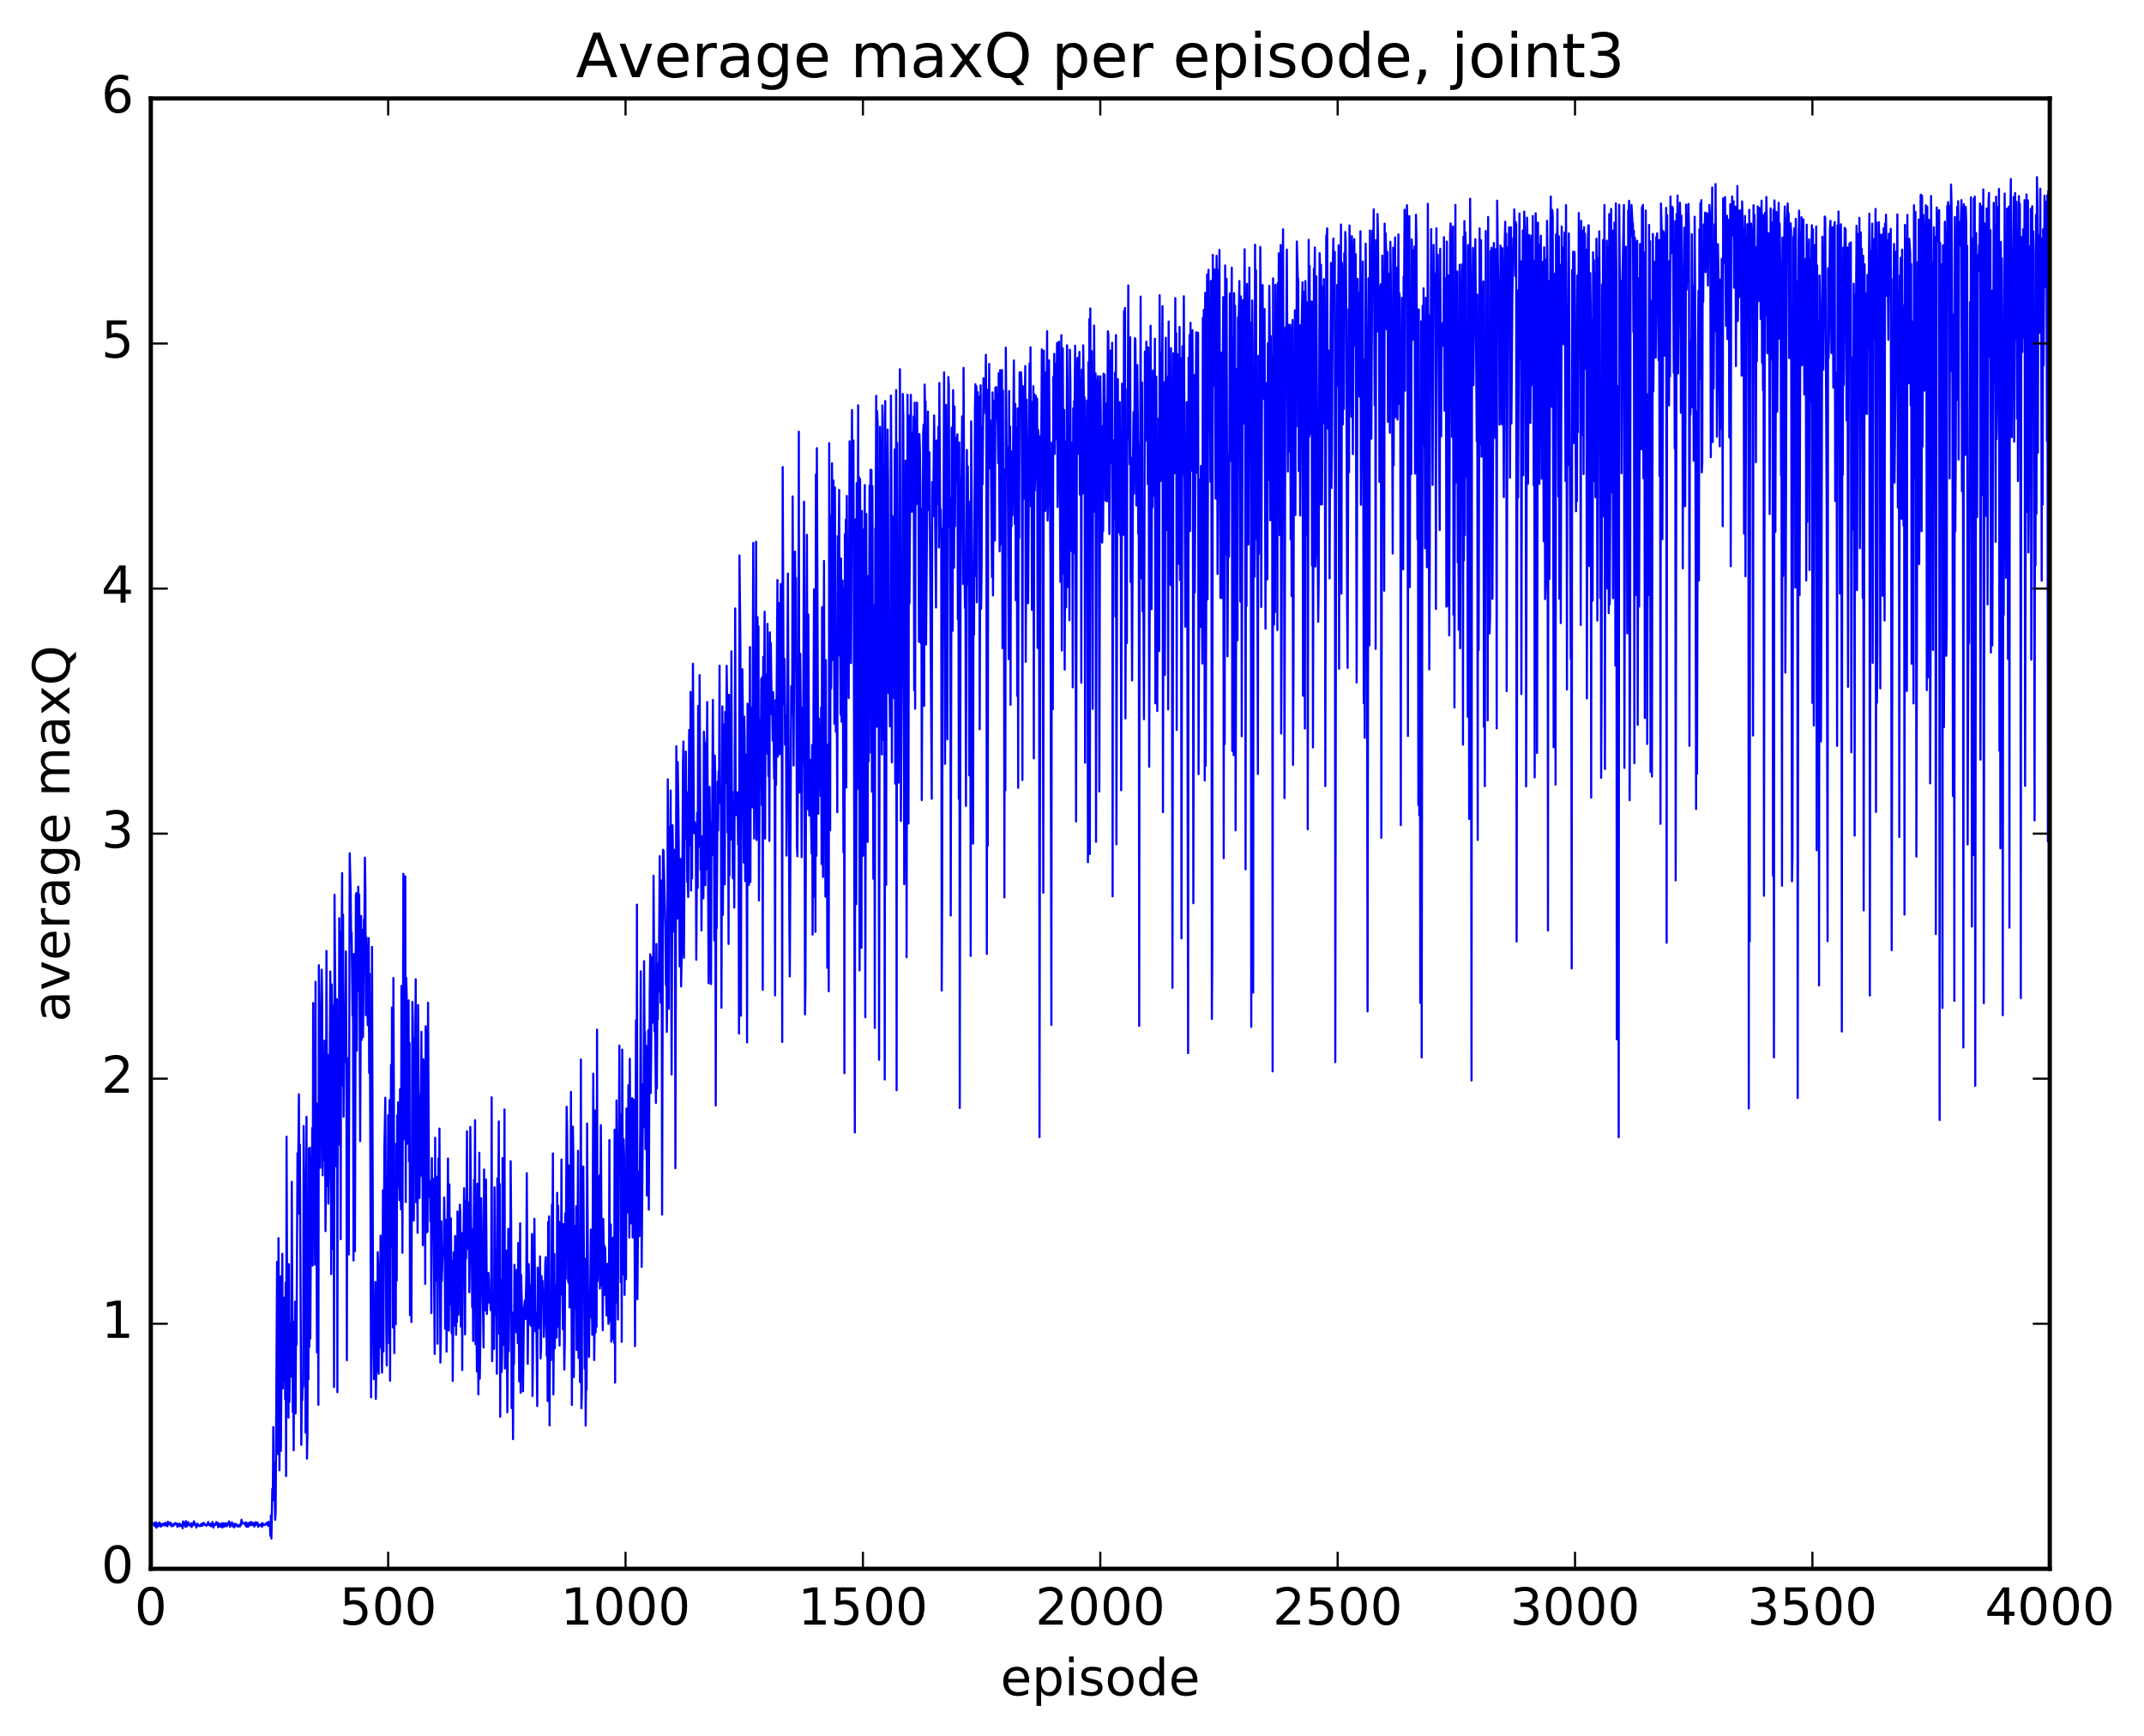 <?xml version="1.0" encoding="utf-8" standalone="no"?>
<!DOCTYPE svg PUBLIC "-//W3C//DTD SVG 1.1//EN"
  "http://www.w3.org/Graphics/SVG/1.1/DTD/svg11.dtd">
<!-- Created with matplotlib (http://matplotlib.org/) -->
<svg height="408pt" version="1.1" viewBox="0 0 504 408" width="504pt" xmlns="http://www.w3.org/2000/svg" xmlns:xlink="http://www.w3.org/1999/xlink">
 <defs>
  <style type="text/css">
*{stroke-linecap:butt;stroke-linejoin:round;stroke-miterlimit:100000;}
  </style>
 </defs>
 <g id="figure_1">
  <g id="patch_1">
   <path d="M 0 408.169 
L 504.319 408.169 
L 504.319 0 
L 0 0 
z
" style="fill:#ffffff;"/>
  </g>
  <g id="axes_1">
   <g id="patch_2">
    <path d="M 35.449 368.742 
L 481.849 368.742 
L 481.849 23.142 
L 35.449 23.142 
z
" style="fill:#ffffff;"/>
   </g>
   <g id="line2d_1">
    <path clip-path="url(#pf25344311e)" d="M 35.56 357.992 
L 35.672 358.3 
L 35.784 357.985 
L 35.895 358.346 
L 36.007 358.285 
L 36.23 358.058 
L 36.342 358.627 
L 36.453 357.85 
L 36.565 358.763 
L 36.676 357.827 
L 36.788 359.078 
L 37.123 358.167 
L 37.234 358.719 
L 37.346 357.909 
L 37.569 357.933 
L 37.792 358.833 
L 37.904 358.255 
L 38.016 358.634 
L 38.239 358.479 
L 38.35 358.136 
L 38.462 358.44 
L 38.685 358.047 
L 38.797 358.586 
L 38.908 357.948 
L 39.132 358.172 
L 39.355 358.742 
L 39.466 357.683 
L 39.69 358.29 
L 39.801 358.174 
L 39.913 358.22 
L 40.024 357.868 
L 40.248 358.689 
L 40.359 358.175 
L 40.471 358.738 
L 40.694 358.459 
L 40.806 358.6 
L 40.917 358.212 
L 41.029 358.25 
L 41.14 357.974 
L 41.252 358.258 
L 41.364 358.135 
L 41.475 358.403 
L 41.587 358.116 
L 41.698 358.876 
L 41.922 358.207 
L 42.145 358.142 
L 42.256 358.735 
L 42.48 358.283 
L 42.591 358.379 
L 42.703 358.689 
L 42.814 358.437 
L 42.926 359.232 
L 43.038 357.611 
L 43.149 358.072 
L 43.261 357.873 
L 43.596 358.861 
L 43.707 357.52 
L 43.93 358.752 
L 44.042 358.231 
L 44.154 358.464 
L 44.265 357.763 
L 44.377 358.464 
L 44.712 358.345 
L 44.823 358.694 
L 44.935 358.035 
L 45.046 358.921 
L 45.27 358.046 
L 45.381 358.518 
L 45.493 358.396 
L 45.604 357.575 
L 45.939 358.458 
L 46.051 358.515 
L 46.162 359.049 
L 46.386 358.127 
L 46.497 358.602 
L 46.609 358.376 
L 46.832 358.653 
L 46.944 358.722 
L 47.167 358.353 
L 47.278 358.626 
L 47.39 358.167 
L 47.502 358.633 
L 47.613 358.58 
L 47.836 357.946 
L 47.948 358.008 
L 48.171 358.41 
L 48.394 358.455 
L 48.506 358.654 
L 48.952 357.744 
L 49.064 358.433 
L 49.176 358.225 
L 49.287 358.263 
L 49.399 358.587 
L 49.51 358.172 
L 49.622 358.754 
L 49.734 358.215 
L 49.845 358.28 
L 49.957 357.737 
L 50.18 359.048 
L 50.403 358.26 
L 50.738 358.418 
L 50.85 357.767 
L 51.073 358.004 
L 51.184 358.001 
L 51.296 358.962 
L 51.408 358.023 
L 51.519 358.736 
L 51.742 358.374 
L 51.854 358.855 
L 51.966 358.781 
L 52.077 358.052 
L 52.189 358.085 
L 52.3 359.03 
L 52.524 358.022 
L 52.747 358.819 
L 52.97 358.176 
L 53.082 357.983 
L 53.305 358.759 
L 53.416 358.255 
L 53.528 358.375 
L 53.863 357.587 
L 54.086 358.885 
L 54.309 358.086 
L 54.421 358.402 
L 54.532 357.822 
L 54.756 358.791 
L 54.867 358.18 
L 54.979 358.351 
L 55.09 358.998 
L 55.202 358.161 
L 55.425 358.571 
L 55.537 358.219 
L 55.872 358.818 
L 55.983 358.618 
L 56.095 358.674 
L 56.206 358.479 
L 56.318 358.805 
L 56.43 358.752 
L 56.541 358.177 
L 56.653 358.429 
L 56.764 357.21 
L 56.988 358.072 
L 57.322 357.997 
L 57.546 358.257 
L 57.657 357.898 
L 57.769 358.658 
L 57.88 357.835 
L 57.992 358.857 
L 58.215 358.315 
L 58.327 358.884 
L 58.438 357.975 
L 58.55 357.986 
L 58.662 358.494 
L 58.773 358.391 
L 58.885 357.757 
L 58.996 358.503 
L 59.22 357.811 
L 59.443 358.343 
L 59.554 358.507 
L 59.666 358.018 
L 59.778 358.813 
L 60.001 357.806 
L 60.112 358.417 
L 60.224 357.855 
L 60.336 358.226 
L 60.559 357.878 
L 60.67 358.878 
L 61.228 358.265 
L 61.34 358.409 
L 61.563 358.88 
L 61.675 357.969 
L 62.01 358.494 
L 62.233 358.332 
L 62.344 358.399 
L 62.679 357.926 
L 62.791 358.036 
L 63.014 358.642 
L 63.126 357.694 
L 63.349 358.386 
L 63.46 358.566 
L 63.572 361.001 
L 63.684 356.175 
L 63.795 361.633 
L 64.018 349.904 
L 64.13 352.668 
L 64.242 335.433 
L 64.353 347.818 
L 64.465 343.772 
L 64.688 357.211 
L 64.8 355.482 
L 65.134 296.596 
L 65.358 341.783 
L 65.469 291.009 
L 65.692 345.59 
L 65.916 300.021 
L 66.027 341.019 
L 66.362 294.708 
L 66.474 326.331 
L 66.585 312.273 
L 66.697 324.677 
L 66.808 305.007 
L 66.92 308.187 
L 67.032 328.883 
L 67.143 301.508 
L 67.255 346.936 
L 67.366 267.177 
L 67.59 328.899 
L 67.701 302.295 
L 67.813 333.186 
L 67.924 297.157 
L 68.036 329.471 
L 68.259 311.072 
L 68.482 323.511 
L 68.594 277.774 
L 68.817 331.854 
L 68.929 322.956 
L 69.04 340.891 
L 69.152 310.69 
L 69.264 326.867 
L 69.375 305.935 
L 69.487 332.233 
L 69.598 307.492 
L 69.71 316.113 
L 69.933 271.049 
L 70.045 279.38 
L 70.268 257.206 
L 70.38 285.294 
L 70.491 269.048 
L 70.826 339.593 
L 70.938 327.153 
L 71.049 329.174 
L 71.161 324.842 
L 71.272 325.907 
L 71.384 264.658 
L 71.607 285.407 
L 71.719 278.495 
L 71.83 336.713 
L 72.054 262.481 
L 72.165 342.846 
L 72.277 337.115 
L 72.388 289.187 
L 72.5 324.192 
L 72.612 269.943 
L 72.723 316.572 
L 72.835 269.762 
L 72.946 314.633 
L 73.17 271.703 
L 73.281 294.91 
L 73.393 265.148 
L 73.504 297.446 
L 73.616 235.758 
L 73.728 279.668 
L 73.839 268.043 
L 74.062 297.244 
L 74.174 230.775 
L 74.286 297.072 
L 74.397 285.896 
L 74.509 317.866 
L 74.62 259.383 
L 74.844 330.192 
L 74.955 226.871 
L 75.067 236.665 
L 75.29 274.484 
L 75.625 227.914 
L 75.736 235.684 
L 75.848 276.255 
L 75.96 257.767 
L 76.071 272.697 
L 76.183 264.257 
L 76.294 244.602 
L 76.518 289.37 
L 76.629 273.673 
L 76.741 223.512 
L 76.964 278.811 
L 77.076 247.946 
L 77.187 282.914 
L 77.299 276.38 
L 77.41 276.621 
L 77.634 228.362 
L 77.745 244.872 
L 77.857 299.463 
L 77.968 231.395 
L 78.08 244.547 
L 78.192 236.346 
L 78.303 293.614 
L 78.415 244.792 
L 78.526 326.009 
L 78.638 210.296 
L 78.861 239.819 
L 78.973 274.106 
L 79.084 261.315 
L 79.196 234.856 
L 79.308 327.227 
L 79.419 241.845 
L 79.531 244.21 
L 79.642 269.032 
L 79.754 215.809 
L 79.866 268.504 
L 79.977 234.007 
L 80.089 291.261 
L 80.2 219.08 
L 80.312 221.098 
L 80.424 205.22 
L 80.535 255.151 
L 80.647 214.958 
L 80.758 262.475 
L 80.982 236.227 
L 81.093 249.648 
L 81.316 223.647 
L 81.428 249.512 
L 81.54 319.718 
L 81.651 248.691 
L 81.986 294.839 
L 82.209 200.567 
L 82.432 209.829 
L 82.544 221.405 
L 82.656 219.172 
L 82.879 238.74 
L 82.99 236.441 
L 83.102 296.261 
L 83.214 224.243 
L 83.437 294.102 
L 83.66 210.393 
L 83.772 209.926 
L 83.883 246.931 
L 83.995 220.304 
L 84.106 232.919 
L 84.218 208.414 
L 84.33 215.819 
L 84.441 210.305 
L 84.664 268.226 
L 84.888 215.29 
L 84.999 244.452 
L 85.222 218.559 
L 85.334 243.77 
L 85.557 216.134 
L 85.669 216.383 
L 85.78 201.587 
L 85.892 209.407 
L 86.004 238.604 
L 86.115 220.266 
L 86.45 240.98 
L 86.673 220.51 
L 86.785 252.18 
L 86.896 228.859 
L 87.008 254.987 
L 87.231 328.424 
L 87.343 310.883 
L 87.454 222.572 
L 87.678 303.583 
L 87.901 324.161 
L 88.012 319.189 
L 88.236 301.323 
L 88.347 328.8 
L 88.459 321.583 
L 88.57 322.363 
L 88.682 318.045 
L 88.794 294.32 
L 88.905 297.483 
L 89.017 322.905 
L 89.128 299.158 
L 89.24 316.711 
L 89.463 290.412 
L 89.686 315.555 
L 89.798 322.631 
L 89.91 312.046 
L 90.021 279.783 
L 90.133 317.642 
L 90.356 270.297 
L 90.579 258.012 
L 90.802 311.856 
L 90.914 320.95 
L 91.026 282.347 
L 91.137 282.246 
L 91.249 262.119 
L 91.472 315.72 
L 91.584 258.551 
L 91.695 324.541 
L 91.918 250.294 
L 92.03 293.072 
L 92.142 236.828 
L 92.253 256.301 
L 92.365 312.006 
L 92.476 229.892 
L 92.588 257.008 
L 92.7 318.039 
L 92.811 280.062 
L 93.034 311.269 
L 93.146 268.809 
L 93.258 300.985 
L 93.369 262.161 
L 93.481 278.842 
L 93.592 259.092 
L 93.927 282.09 
L 94.039 256.006 
L 94.15 260.176 
L 94.262 284.261 
L 94.374 231.763 
L 94.597 294.447 
L 94.82 205.388 
L 94.932 267.772 
L 95.266 205.985 
L 95.378 282.535 
L 95.49 229.839 
L 95.601 233.767 
L 95.713 268.83 
L 95.824 244.883 
L 95.936 252.129 
L 96.048 235.133 
L 96.159 272.939 
L 96.271 245.188 
L 96.382 309.126 
L 96.494 278.611 
L 96.717 310.725 
L 96.94 235.482 
L 97.052 240.26 
L 97.275 286.87 
L 97.387 243.963 
L 97.498 265.171 
L 97.722 230.178 
L 97.833 282.585 
L 97.945 259.778 
L 98.168 289.77 
L 98.28 236.219 
L 98.614 281.569 
L 98.838 257.121 
L 98.949 276.293 
L 99.061 242.516 
L 99.172 276.446 
L 99.284 254.28 
L 99.396 292.701 
L 99.507 248.947 
L 99.619 282.862 
L 99.73 249.583 
L 99.842 256.084 
L 99.954 301.773 
L 100.065 241.213 
L 100.177 243.072 
L 100.288 289.718 
L 100.4 265.793 
L 100.512 289.476 
L 100.623 235.675 
L 100.846 281.306 
L 100.958 277.393 
L 101.07 278.789 
L 101.181 287.078 
L 101.293 277.867 
L 101.404 308.643 
L 101.516 272.206 
L 101.628 290.546 
L 101.851 277.094 
L 102.186 318.241 
L 102.297 267.426 
L 102.409 301.056 
L 102.632 276.582 
L 102.744 283.926 
L 102.855 315.821 
L 103.078 272.264 
L 103.19 293.537 
L 103.302 265.256 
L 103.525 320.272 
L 103.636 314.064 
L 103.748 287.059 
L 103.86 301.124 
L 104.083 293.767 
L 104.194 293.199 
L 104.306 295.108 
L 104.418 281.456 
L 104.529 288.975 
L 104.641 312.33 
L 104.752 306.686 
L 104.864 286.699 
L 104.976 317.693 
L 105.31 272.29 
L 105.534 312.745 
L 105.645 278.382 
L 105.757 306.676 
L 105.868 302.406 
L 105.98 286.354 
L 106.203 313.408 
L 106.315 296.392 
L 106.426 324.586 
L 106.65 294.344 
L 106.761 311.574 
L 106.984 290.51 
L 107.096 295.346 
L 107.208 313.736 
L 107.319 300.403 
L 107.431 310.708 
L 107.542 284.76 
L 107.766 309.051 
L 108.1 283.15 
L 108.212 285.514 
L 108.324 311.794 
L 108.547 289.829 
L 108.658 322.032 
L 108.77 295.968 
L 108.882 296.798 
L 109.105 279.288 
L 109.328 313.633 
L 109.44 282.204 
L 109.551 295.833 
L 109.663 288.427 
L 109.774 265.907 
L 109.886 293.259 
L 109.998 282.507 
L 110.109 293.63 
L 110.221 290.937 
L 110.332 303.727 
L 110.444 296.752 
L 110.556 264.875 
L 110.779 292.333 
L 110.89 288.897 
L 111.002 307.245 
L 111.114 297.011 
L 111.225 315.198 
L 111.448 277.307 
L 111.56 288.796 
L 111.672 263.304 
L 111.783 315.944 
L 111.895 299.354 
L 112.118 322.361 
L 112.23 278.26 
L 112.453 327.748 
L 112.676 270.962 
L 112.788 324.047 
L 112.899 315.784 
L 113.122 281.65 
L 113.68 316.716 
L 113.792 274.881 
L 114.015 307.007 
L 114.127 308.006 
L 114.238 277.273 
L 114.462 308.849 
L 114.796 299.178 
L 114.908 300.741 
L 115.02 306.142 
L 115.131 304.879 
L 115.243 305.504 
L 115.354 307.951 
L 115.466 305.927 
L 115.578 257.919 
L 115.689 319.943 
L 115.912 304.231 
L 116.136 317.049 
L 116.247 279.09 
L 116.47 308.989 
L 116.582 306.448 
L 116.694 307.379 
L 116.805 322.89 
L 116.917 276.986 
L 117.028 303.247 
L 117.252 263.584 
L 117.363 313.481 
L 117.475 278.286 
L 117.586 333.006 
L 117.698 300.73 
L 117.81 305.387 
L 117.921 322.49 
L 118.033 318.003 
L 118.144 272.196 
L 118.368 310.37 
L 118.479 316.121 
L 118.591 260.759 
L 118.702 321.654 
L 118.814 306.222 
L 118.926 306.243 
L 119.037 293.952 
L 119.26 331.944 
L 119.372 319.124 
L 119.484 288.816 
L 119.595 317.612 
L 119.818 298.395 
L 119.93 305.388 
L 120.042 272.937 
L 120.153 286.629 
L 120.265 330.975 
L 120.376 308.471 
L 120.488 317.232 
L 120.6 338.269 
L 120.711 314.566 
L 120.823 320.59 
L 120.934 297.287 
L 121.158 305.098 
L 121.269 307.238 
L 121.381 313.151 
L 121.492 298.484 
L 121.716 315.702 
L 121.827 292.166 
L 122.05 324.673 
L 122.274 287.543 
L 122.385 327.366 
L 122.497 299.647 
L 122.72 308.411 
L 122.943 327.019 
L 123.166 307.556 
L 123.278 306.965 
L 123.39 305.654 
L 123.501 310.062 
L 123.724 300.302 
L 123.836 275.757 
L 124.059 320.579 
L 124.282 297.128 
L 124.506 311.284 
L 124.617 302.112 
L 124.84 311.677 
L 125.064 290.059 
L 125.175 328.109 
L 125.287 318.253 
L 125.398 295.848 
L 125.51 304.994 
L 125.622 286.457 
L 125.845 312.919 
L 125.956 312.403 
L 126.068 308.569 
L 126.291 330.479 
L 126.403 297.94 
L 126.626 308.998 
L 126.738 307.739 
L 126.849 312.186 
L 126.961 295.314 
L 127.072 319.304 
L 127.184 317.189 
L 127.296 299.931 
L 127.407 306.233 
L 127.519 301.061 
L 127.63 305.321 
L 127.742 304.102 
L 127.854 314.232 
L 127.965 310.949 
L 128.188 296.725 
L 128.3 295.496 
L 128.523 318.664 
L 128.635 306.689 
L 128.746 329.302 
L 128.858 287.227 
L 128.97 305.448 
L 129.081 285.906 
L 129.193 335.034 
L 129.304 307.395 
L 129.416 310.139 
L 129.528 319.691 
L 129.751 283.148 
L 129.862 294.243 
L 129.974 271.11 
L 130.086 327.725 
L 130.309 294.75 
L 130.42 316.932 
L 130.532 303.493 
L 130.644 312.05 
L 130.755 302.066 
L 130.867 314.383 
L 130.978 280.372 
L 131.09 311.834 
L 131.202 283.426 
L 131.313 299.198 
L 131.425 287.181 
L 131.536 316.273 
L 131.76 290.551 
L 131.871 304.226 
L 131.983 272.529 
L 132.094 303.271 
L 132.206 300.216 
L 132.318 312.437 
L 132.429 287.724 
L 132.652 321.909 
L 132.764 315.707 
L 132.876 285.212 
L 132.987 300.526 
L 133.21 260.132 
L 133.322 266.568 
L 133.545 300.925 
L 133.657 301.503 
L 133.768 273.934 
L 133.88 307.316 
L 133.992 278.769 
L 134.103 296.461 
L 134.215 256.634 
L 134.438 330.239 
L 134.661 264.817 
L 134.773 271.528 
L 134.884 323.667 
L 135.108 288.183 
L 135.219 307.455 
L 135.331 301.053 
L 135.442 283.53 
L 135.554 317.308 
L 135.666 310.534 
L 135.889 270.481 
L 136 319.188 
L 136.224 304.285 
L 136.335 324.821 
L 136.558 249.02 
L 136.67 330.993 
L 136.782 327.687 
L 136.893 274.289 
L 137.005 278.818 
L 137.116 274.179 
L 137.451 321.683 
L 137.563 295.88 
L 137.674 335.084 
L 137.786 322.534 
L 137.898 326.61 
L 138.009 264.08 
L 138.232 303.534 
L 138.344 304.825 
L 138.456 318.919 
L 138.567 307.637 
L 138.679 309.684 
L 138.902 288.999 
L 139.014 308.5 
L 139.125 305.19 
L 139.237 313.737 
L 139.46 252.353 
L 139.683 319.67 
L 139.795 310.203 
L 139.906 261.022 
L 140.018 313.209 
L 140.13 293.368 
L 140.241 311.853 
L 140.353 242.001 
L 140.464 301.111 
L 140.688 292.528 
L 140.799 295.62 
L 140.911 276.303 
L 141.022 302.863 
L 141.246 264.477 
L 141.469 302.199 
L 141.58 291.482 
L 141.692 312.655 
L 141.804 286.52 
L 141.915 292.847 
L 142.027 292.699 
L 142.138 304.353 
L 142.25 293.232 
L 142.473 303.915 
L 142.585 309.205 
L 142.808 297.052 
L 143.031 311.183 
L 143.143 309.571 
L 143.254 267.961 
L 143.366 310.5 
L 143.589 287.813 
L 143.701 315.364 
L 143.812 291.068 
L 144.036 314.743 
L 144.259 290.778 
L 144.37 315.612 
L 144.482 265.553 
L 144.594 324.965 
L 144.705 278.69 
L 144.817 306.151 
L 144.928 258.644 
L 145.263 310.138 
L 145.375 266.606 
L 145.486 269.811 
L 145.598 245.767 
L 145.71 273.341 
L 145.821 264.532 
L 145.933 301.405 
L 146.044 261.921 
L 146.156 315.397 
L 146.268 246.7 
L 146.491 299.551 
L 146.602 267.758 
L 146.714 271.617 
L 146.826 304.345 
L 146.937 278.982 
L 147.049 284.096 
L 147.16 300.663 
L 147.272 260.538 
L 147.384 273.348 
L 147.495 262.818 
L 147.607 284.961 
L 147.718 255.083 
L 147.942 290.892 
L 148.053 248.853 
L 148.276 287.555 
L 148.388 266.298 
L 148.5 285.714 
L 148.611 258.119 
L 148.723 290.849 
L 148.946 258.46 
L 149.058 261.4 
L 149.281 316.398 
L 149.504 239.798 
L 149.616 300.776 
L 149.727 212.627 
L 149.839 305.353 
L 150.062 275.368 
L 150.174 277.438 
L 150.285 290.569 
L 150.508 264.122 
L 150.62 228.312 
L 150.843 297.778 
L 151.178 254.824 
L 151.29 264.94 
L 151.401 225.921 
L 151.513 244.195 
L 151.624 242.474 
L 151.736 270.109 
L 151.848 245.749 
L 151.959 248.491 
L 152.071 281.016 
L 152.406 242.119 
L 152.517 284.326 
L 152.74 232.882 
L 152.852 224.299 
L 152.964 256.913 
L 153.075 247.862 
L 153.187 224.984 
L 153.41 240.37 
L 153.522 239.973 
L 153.633 205.829 
L 153.856 242.41 
L 153.968 237.157 
L 154.191 259.237 
L 154.303 221.882 
L 154.414 255.845 
L 154.526 235.034 
L 154.638 239.618 
L 154.749 226.396 
L 154.861 233.129 
L 155.084 201.23 
L 155.307 235.682 
L 155.53 206.967 
L 155.642 285.5 
L 155.865 199.736 
L 155.977 199.944 
L 156.423 218.078 
L 156.535 231.515 
L 156.646 221.938 
L 156.758 242.546 
L 156.87 229.596 
L 156.981 183.179 
L 157.204 237.11 
L 157.316 194.385 
L 157.428 200.807 
L 157.539 215.352 
L 157.651 185.806 
L 157.874 252.564 
L 158.097 193.958 
L 158.432 218.985 
L 158.544 199.754 
L 158.655 206.775 
L 158.767 274.569 
L 158.99 175.389 
L 159.213 215.906 
L 159.325 179.119 
L 159.548 197.615 
L 159.771 227.161 
L 159.883 224.149 
L 159.994 201.893 
L 160.106 231.852 
L 160.329 220.683 
L 160.552 179.419 
L 160.664 174.292 
L 160.776 225.124 
L 160.999 186.38 
L 161.11 197.071 
L 161.222 176.657 
L 161.334 191.247 
L 161.445 186.209 
L 161.557 207.283 
L 161.668 206.106 
L 161.78 210.837 
L 162.003 171.583 
L 162.226 198.667 
L 162.338 162.626 
L 162.45 209.315 
L 162.561 165.228 
L 162.673 206.473 
L 162.896 156.015 
L 163.119 194.214 
L 163.231 195.864 
L 163.342 193.252 
L 163.454 195.043 
L 163.566 194.279 
L 163.677 225.582 
L 163.9 190.987 
L 164.012 208.705 
L 164.124 165.919 
L 164.347 198.999 
L 164.458 158.687 
L 164.682 204.398 
L 164.793 198.083 
L 164.905 218.705 
L 165.016 196.579 
L 165.351 211.121 
L 165.463 171.974 
L 165.574 174.433 
L 165.798 208.064 
L 165.909 174.667 
L 166.021 204.319 
L 166.244 165.002 
L 166.579 231.112 
L 166.69 221.899 
L 166.802 184.973 
L 167.025 209.48 
L 167.137 231.311 
L 167.248 193.48 
L 167.36 201.047 
L 167.583 164.502 
L 167.695 186.46 
L 167.806 181.396 
L 167.918 221.061 
L 168.03 177.572 
L 168.141 182.706 
L 168.253 259.831 
L 168.364 210.41 
L 168.476 218.209 
L 168.699 183.72 
L 168.811 195.185 
L 168.922 181.364 
L 169.034 186.824 
L 169.146 156.458 
L 169.257 188.769 
L 169.369 187.777 
L 169.48 188.909 
L 169.592 236.863 
L 169.815 166.049 
L 169.927 215.028 
L 170.15 170.297 
L 170.373 207.856 
L 170.485 167.302 
L 170.708 184.105 
L 170.82 156.486 
L 170.931 165.184 
L 171.043 195.71 
L 171.154 181.341 
L 171.266 221.871 
L 171.378 163.318 
L 171.489 205.808 
L 171.601 182.088 
L 171.712 185.517 
L 171.824 197.316 
L 171.936 153.091 
L 172.047 189.053 
L 172.159 186.093 
L 172.27 206.444 
L 172.382 189.032 
L 172.494 193.362 
L 172.605 213.327 
L 172.828 143.011 
L 172.94 191.629 
L 173.163 188.708 
L 173.386 186.229 
L 173.498 198.486 
L 173.61 189.681 
L 173.721 242.938 
L 173.833 130.568 
L 174.056 152.504 
L 174.168 238.744 
L 174.279 184.354 
L 174.391 184.299 
L 174.502 157.306 
L 174.614 167.126 
L 174.837 202.725 
L 174.949 168.441 
L 175.06 173.668 
L 175.172 207.095 
L 175.395 177.388 
L 175.507 195.632 
L 175.618 245.022 
L 175.73 165.397 
L 175.953 171.987 
L 176.065 207.991 
L 176.288 152.073 
L 176.4 207.293 
L 176.511 166.26 
L 176.734 182.542 
L 176.846 189.775 
L 177.069 127.623 
L 177.292 197.078 
L 177.516 164.914 
L 177.627 163.41 
L 177.739 127.324 
L 177.85 197.432 
L 177.962 182.715 
L 178.074 145.072 
L 178.185 190.442 
L 178.297 147.219 
L 178.408 211.649 
L 178.632 169.127 
L 178.743 175.073 
L 178.855 174.187 
L 178.966 159.504 
L 179.078 189.214 
L 179.19 159.165 
L 179.301 232.639 
L 179.413 154.401 
L 179.524 174.308 
L 179.748 143.778 
L 179.859 197.108 
L 179.971 158.477 
L 180.082 161.575 
L 180.306 177.117 
L 180.417 146.639 
L 180.64 182.386 
L 180.752 173.5 
L 180.864 197.658 
L 180.975 148.639 
L 181.087 161.924 
L 181.198 151.161 
L 181.422 167.923 
L 181.533 165.457 
L 181.645 174.099 
L 181.756 162.693 
L 181.98 182.989 
L 182.091 174.621 
L 182.203 233.959 
L 182.314 164.57 
L 182.426 184.473 
L 182.761 136.322 
L 182.872 177.846 
L 183.096 141.756 
L 183.207 151.571 
L 183.319 177.247 
L 183.542 137.269 
L 183.654 174.042 
L 183.765 147.786 
L 183.877 244.921 
L 183.988 109.774 
L 184.212 165.516 
L 184.435 154.889 
L 184.546 175.055 
L 184.658 172.826 
L 184.77 168.168 
L 184.881 201.093 
L 185.104 156.593 
L 185.216 134.799 
L 185.551 215.628 
L 185.662 229.502 
L 185.997 161.25 
L 186.22 167.845 
L 186.332 116.673 
L 186.555 179.93 
L 186.778 136.301 
L 186.89 129.651 
L 187.002 145.305 
L 187.113 135.872 
L 187.336 198.831 
L 187.448 201.267 
L 187.671 166.869 
L 187.783 101.471 
L 187.894 186.243 
L 188.006 182.323 
L 188.118 153.666 
L 188.341 179.397 
L 188.452 201.465 
L 188.676 166.312 
L 188.787 179.112 
L 189.01 117.93 
L 189.234 238.437 
L 189.345 231.479 
L 189.568 147.125 
L 189.68 125.701 
L 189.903 190.228 
L 190.015 144.437 
L 190.238 191.666 
L 190.461 178.589 
L 190.684 194.33 
L 190.796 200.604 
L 190.908 175.101 
L 191.019 219.675 
L 191.354 138.526 
L 191.466 210.803 
L 191.577 177.923 
L 191.689 219.024 
L 191.8 111.541 
L 191.912 201.152 
L 192.024 105.348 
L 192.358 191.252 
L 192.47 168.848 
L 192.582 177.813 
L 192.693 170.428 
L 192.916 187.102 
L 193.028 166.286 
L 193.14 203.092 
L 193.251 142.704 
L 193.474 206.134 
L 193.698 131.83 
L 193.809 167.478 
L 193.921 157.021 
L 194.032 210.747 
L 194.144 155.147 
L 194.256 209.373 
L 194.367 174.998 
L 194.479 227.477 
L 194.702 199.776 
L 194.814 232.987 
L 194.925 104.171 
L 195.148 195.146 
L 195.26 121.173 
L 195.372 161.835 
L 195.483 145.642 
L 195.595 108.885 
L 195.706 155.114 
L 195.93 112.932 
L 196.153 170.115 
L 196.264 114.566 
L 196.488 172.005 
L 196.599 171.345 
L 196.711 166.915 
L 196.822 190.909 
L 196.934 126.01 
L 197.046 139.243 
L 197.269 115.152 
L 197.38 154.094 
L 197.492 151.618 
L 197.604 167.994 
L 197.715 131.287 
L 197.827 169.64 
L 198.05 136.456 
L 198.273 200.307 
L 198.385 138.24 
L 198.496 252.246 
L 198.608 125.56 
L 198.72 142.356 
L 198.831 122.115 
L 198.943 185.098 
L 199.054 116.569 
L 199.278 150.874 
L 199.389 133.46 
L 199.501 164.061 
L 199.724 103.727 
L 199.836 136.867 
L 199.947 129.92 
L 200.059 155.867 
L 200.282 96.383 
L 200.394 124.331 
L 200.617 103.526 
L 200.952 266.171 
L 201.063 122.092 
L 201.286 212.527 
L 201.398 113.559 
L 201.51 185.5 
L 201.733 95.265 
L 201.844 175.129 
L 201.956 112.2 
L 202.068 228.086 
L 202.179 112.579 
L 202.514 222.748 
L 202.626 120.105 
L 202.737 147.146 
L 202.849 201.143 
L 202.96 184.168 
L 203.072 124.464 
L 203.184 147.287 
L 203.295 114.013 
L 203.407 239.104 
L 203.63 120.809 
L 203.742 175.341 
L 203.853 135.356 
L 203.965 197.875 
L 204.076 149.441 
L 204.188 178.952 
L 204.411 114.118 
L 204.523 127.437 
L 204.634 110.401 
L 204.746 176.952 
L 204.858 110.475 
L 204.969 186.098 
L 205.081 114.269 
L 205.304 206.542 
L 205.416 185.102 
L 205.527 142.287 
L 205.639 241.618 
L 205.75 124.335 
L 205.862 123.929 
L 205.974 93.042 
L 206.085 170.807 
L 206.197 96.62 
L 206.308 99.657 
L 206.42 147.577 
L 206.532 124.79 
L 206.643 249.095 
L 206.866 100.326 
L 206.978 108.746 
L 207.09 163.219 
L 207.201 161.033 
L 207.313 177.329 
L 207.424 95.288 
L 207.536 98.901 
L 207.759 173.916 
L 207.871 109.719 
L 207.982 253.728 
L 208.094 94.252 
L 208.317 207.985 
L 208.429 104.394 
L 208.54 147.013 
L 208.652 100.953 
L 208.764 112.837 
L 208.875 162.9 
L 208.987 150.098 
L 209.21 170.721 
L 209.322 154.041 
L 209.433 92.965 
L 209.545 110.392 
L 209.656 179.182 
L 209.768 128.454 
L 209.88 151.789 
L 209.991 121.344 
L 210.214 164.131 
L 210.326 105.61 
L 210.438 184.197 
L 210.549 172.371 
L 210.661 91.677 
L 210.772 256.25 
L 210.884 104.086 
L 210.996 179.729 
L 211.107 132.671 
L 211.219 183.969 
L 211.554 86.77 
L 211.777 192.979 
L 212 157.194 
L 212.112 151.444 
L 212.223 92.593 
L 212.335 98.007 
L 212.446 130.86 
L 212.558 207.814 
L 212.67 185.612 
L 212.893 108.267 
L 213.004 133.916 
L 213.116 225.01 
L 213.339 92.779 
L 213.562 193.567 
L 213.674 97.684 
L 213.786 141.861 
L 214.12 92.806 
L 214.344 120.287 
L 214.455 101.764 
L 214.567 117.511 
L 214.678 112.925 
L 214.79 97.895 
L 214.902 162.222 
L 215.013 94.634 
L 215.125 166.586 
L 215.236 98.678 
L 215.348 103.862 
L 215.46 118.521 
L 215.571 94.619 
L 215.683 110.904 
L 215.794 110.842 
L 215.906 114.061 
L 216.018 150.842 
L 216.129 102.035 
L 216.241 105.446 
L 216.352 114.451 
L 216.464 151.186 
L 216.576 119.551 
L 216.687 188.055 
L 217.022 101.8 
L 217.134 99.789 
L 217.245 165.893 
L 217.357 90.386 
L 217.468 95.826 
L 217.58 94.441 
L 217.692 151.487 
L 218.138 96.726 
L 218.25 119.898 
L 218.361 119.135 
L 218.473 106.298 
L 219.031 187.74 
L 219.142 113.33 
L 219.254 114.461 
L 219.366 121.328 
L 219.589 97.64 
L 220.035 142.79 
L 220.147 103.534 
L 220.258 107.801 
L 220.482 118.481 
L 220.593 100.293 
L 220.705 128.675 
L 220.816 90.036 
L 221.04 125.281 
L 221.151 119.718 
L 221.263 128.308 
L 221.374 232.832 
L 221.486 210.051 
L 221.598 124.217 
L 221.709 147.665 
L 221.932 87.524 
L 222.156 179.547 
L 222.379 95.182 
L 222.714 173.78 
L 222.937 88.62 
L 223.048 90.652 
L 223.16 123.747 
L 223.272 117.053 
L 223.383 117.413 
L 223.495 215.206 
L 223.718 100.515 
L 223.941 148.25 
L 224.053 91.693 
L 224.276 133.429 
L 224.388 95.552 
L 224.499 123.697 
L 224.611 102.923 
L 224.722 104.186 
L 224.834 113.256 
L 225.057 102.096 
L 225.169 145.533 
L 225.28 111.502 
L 225.392 187.774 
L 225.504 103.996 
L 225.615 260.419 
L 225.838 112.59 
L 225.95 115.045 
L 226.062 111.621 
L 226.173 97.872 
L 226.396 137.252 
L 226.508 86.474 
L 226.731 133.463 
L 226.843 142.907 
L 226.954 134.846 
L 227.066 189.422 
L 227.289 105.781 
L 227.401 137.386 
L 227.512 109.65 
L 227.624 136.579 
L 227.736 119.016 
L 227.847 182.241 
L 228.07 117.823 
L 228.182 224.684 
L 228.294 99.042 
L 228.628 146.992 
L 228.74 198.29 
L 228.852 135.098 
L 228.963 149.193 
L 229.186 96.139 
L 229.298 90.308 
L 229.41 135.425 
L 229.521 90.81 
L 229.633 141.585 
L 229.856 92.174 
L 229.968 121.761 
L 230.191 93.239 
L 230.302 171.406 
L 230.526 90.563 
L 230.637 143.111 
L 230.749 132.824 
L 230.86 100.458 
L 230.972 113.814 
L 231.195 88.903 
L 231.307 97.121 
L 231.418 90.281 
L 231.53 94.392 
L 231.642 92.58 
L 231.753 83.389 
L 231.865 99.749 
L 231.976 224.22 
L 232.088 143.448 
L 232.2 198.776 
L 232.311 91.558 
L 232.423 104.163 
L 232.534 85.547 
L 232.646 110.038 
L 232.758 98.717 
L 232.869 101.004 
L 233.204 135.644 
L 233.316 92.231 
L 233.427 139.955 
L 233.65 94.418 
L 233.762 94.143 
L 233.874 127.038 
L 233.985 91.102 
L 234.097 94.796 
L 234.208 91.013 
L 234.32 98.492 
L 234.432 92.612 
L 234.655 108.87 
L 234.766 87.743 
L 234.99 129.579 
L 235.101 87.001 
L 235.213 127.939 
L 235.324 105.543 
L 235.436 115.962 
L 235.548 86.973 
L 235.659 152.333 
L 235.771 91.825 
L 235.882 142.186 
L 235.994 110.328 
L 236.106 210.929 
L 236.217 113.738 
L 236.329 185.762 
L 236.44 81.717 
L 236.664 110.388 
L 236.775 111.56 
L 236.887 105.115 
L 237.11 154.919 
L 237.222 91.913 
L 237.333 142.39 
L 237.445 100.253 
L 237.556 165.653 
L 237.668 106.073 
L 237.78 123.676 
L 237.891 111.684 
L 238.003 121.125 
L 238.338 84.725 
L 238.561 123.176 
L 238.672 94.939 
L 238.784 141.111 
L 239.007 100.502 
L 239.119 163.559 
L 239.23 95.993 
L 239.342 185.166 
L 239.454 100.504 
L 239.565 126.405 
L 239.677 87.52 
L 239.788 89.63 
L 239.9 97.113 
L 240.012 87.51 
L 240.123 89.758 
L 240.235 112.988 
L 240.346 183.338 
L 240.458 90.779 
L 240.57 117.287 
L 240.681 91.845 
L 240.793 103.695 
L 241.016 86.037 
L 241.128 155.556 
L 241.351 93.915 
L 241.574 127.84 
L 241.686 141.791 
L 242.02 85.415 
L 242.132 117.229 
L 242.244 81.62 
L 242.355 119.019 
L 242.467 94.45 
L 242.578 143.354 
L 242.69 105.552 
L 242.802 127.48 
L 242.913 90.788 
L 243.025 178.255 
L 243.136 92.627 
L 243.248 115.317 
L 243.36 111.742 
L 243.471 93.004 
L 243.583 97.064 
L 243.694 110.328 
L 243.806 93.708 
L 243.918 152.295 
L 244.029 101.023 
L 244.252 104.276 
L 244.364 267.257 
L 244.587 102.531 
L 244.699 114.258 
L 244.922 82.119 
L 245.034 85.917 
L 245.257 209.834 
L 245.368 82.424 
L 245.703 120.093 
L 245.815 118.112 
L 245.926 87.471 
L 246.038 96.528 
L 246.15 77.858 
L 246.261 122.347 
L 246.373 115.813 
L 246.596 84.702 
L 246.931 131.53 
L 247.154 240.909 
L 247.266 104.036 
L 247.377 119.072 
L 247.489 166.672 
L 247.6 88.599 
L 247.712 98.927 
L 247.824 83.161 
L 247.935 106.674 
L 248.047 85.483 
L 248.158 103.259 
L 248.27 99.524 
L 248.493 80.605 
L 248.605 119.163 
L 248.94 80.301 
L 249.274 136.775 
L 249.498 78.767 
L 249.609 152.903 
L 249.832 81.861 
L 250.056 134.865 
L 250.167 96.377 
L 250.279 157.376 
L 250.502 103.801 
L 250.614 142.772 
L 250.837 81.155 
L 250.948 90.089 
L 251.06 138.009 
L 251.283 100.03 
L 251.395 145.788 
L 251.506 82.214 
L 251.618 89.975 
L 251.73 129.489 
L 251.953 105.027 
L 252.064 104.01 
L 252.176 161.556 
L 252.288 95.986 
L 252.399 130.057 
L 252.511 94.303 
L 252.622 95.767 
L 252.734 81.268 
L 252.957 193.07 
L 253.18 86.794 
L 253.292 84.105 
L 253.404 106.663 
L 253.627 93.833 
L 253.738 82.718 
L 253.85 116.258 
L 254.073 88.922 
L 254.185 160.455 
L 254.296 86.887 
L 254.408 93.362 
L 254.52 116.011 
L 254.631 81.162 
L 254.854 98.049 
L 254.966 93.383 
L 255.078 179.278 
L 255.189 106.975 
L 255.301 107.472 
L 255.412 105.435 
L 255.524 94.127 
L 255.636 125.406 
L 255.747 202.645 
L 255.859 85.131 
L 255.97 129.166 
L 256.082 74.979 
L 256.194 200.73 
L 256.305 72.49 
L 256.417 121.58 
L 256.528 117.647 
L 256.64 82.514 
L 256.863 166.624 
L 256.975 91.781 
L 257.086 112.19 
L 257.198 76.519 
L 257.421 120.381 
L 257.533 87.785 
L 257.644 197.864 
L 257.868 89.381 
L 257.979 108.281 
L 258.091 88.395 
L 258.202 92.785 
L 258.314 120.085 
L 258.426 186.019 
L 258.649 88.421 
L 258.76 97.476 
L 258.872 127.022 
L 258.984 100.162 
L 259.095 127.532 
L 259.207 121.015 
L 259.318 124.855 
L 259.43 87.841 
L 259.542 88.541 
L 259.653 88.082 
L 259.876 117.672 
L 260.1 94.87 
L 260.211 117.832 
L 260.434 77.864 
L 260.546 78.562 
L 260.769 125.535 
L 261.104 82.36 
L 261.327 108.89 
L 261.439 80.563 
L 261.55 210.691 
L 261.662 103.464 
L 261.774 108.123 
L 261.885 121.92 
L 261.997 119.923 
L 262.108 87.589 
L 262.22 144.959 
L 262.332 78.755 
L 262.443 198.461 
L 262.666 100.618 
L 262.778 89.118 
L 262.89 125.13 
L 263.001 100.962 
L 263.113 115.572 
L 263.224 94.523 
L 263.336 125.754 
L 263.448 106.023 
L 263.559 185.738 
L 263.782 90.179 
L 263.894 92.362 
L 264.117 125.692 
L 264.229 73.11 
L 264.34 108.343 
L 264.452 72.387 
L 264.564 168.857 
L 264.787 101.214 
L 264.898 151.124 
L 265.01 91.47 
L 265.122 95.647 
L 265.233 67.08 
L 265.345 102.836 
L 265.456 95.895 
L 265.568 109.126 
L 265.68 79.276 
L 265.791 136.813 
L 265.903 107.579 
L 266.126 159.924 
L 266.349 107.604 
L 266.461 96.857 
L 266.572 116.036 
L 266.796 79.491 
L 266.907 79.779 
L 267.13 118.81 
L 267.242 108.908 
L 267.354 85.806 
L 267.465 97.954 
L 267.577 125.514 
L 267.688 105.805 
L 267.8 241.123 
L 267.912 104.397 
L 268.023 111.463 
L 268.135 69.711 
L 268.246 135.909 
L 268.358 90.089 
L 268.47 89.93 
L 268.581 143.683 
L 268.693 135.237 
L 268.804 142.447 
L 268.916 169.048 
L 269.139 82.63 
L 269.251 103.622 
L 269.474 80.308 
L 269.586 93.666 
L 269.697 90.894 
L 269.809 113.79 
L 269.92 81.652 
L 270.032 91.827 
L 270.144 180.225 
L 270.478 76.558 
L 270.702 143.173 
L 270.813 95.976 
L 270.925 119.22 
L 271.036 87.102 
L 271.148 109.54 
L 271.26 102.534 
L 271.371 116.578 
L 271.483 79.62 
L 271.594 165.32 
L 271.818 88.53 
L 272.041 167.118 
L 272.152 129.592 
L 272.264 138.027 
L 272.376 98.345 
L 272.487 153.009 
L 272.599 69.381 
L 272.822 113.06 
L 272.934 82.901 
L 273.045 105.998 
L 273.157 99.851 
L 273.268 71.95 
L 273.38 190.894 
L 273.603 89.853 
L 273.715 104.405 
L 273.826 158.654 
L 274.05 79.39 
L 274.161 124.575 
L 274.496 88.532 
L 274.608 166.74 
L 274.719 75.566 
L 274.831 99.594 
L 274.942 94.316 
L 275.166 137.503 
L 275.277 81.848 
L 275.389 99.915 
L 275.5 140.716 
L 275.612 232.183 
L 275.835 83.036 
L 276.058 111.242 
L 276.17 105.092 
L 276.282 70.075 
L 276.393 98.961 
L 276.505 78.324 
L 276.616 171.572 
L 276.728 83.223 
L 276.84 87.227 
L 276.951 84.952 
L 277.063 132.488 
L 277.286 76.853 
L 277.398 136.369 
L 277.509 84.156 
L 277.621 90.874 
L 277.732 220.565 
L 277.956 81.375 
L 278.067 111.548 
L 278.29 69.631 
L 278.625 147.298 
L 278.737 124.96 
L 278.848 145.175 
L 278.96 94.538 
L 279.072 123.249 
L 279.295 247.528 
L 279.406 84.064 
L 279.518 98.549 
L 279.63 78.74 
L 279.741 124.817 
L 279.853 75.868 
L 280.076 110.637 
L 280.299 77.606 
L 280.411 98.394 
L 280.522 212.299 
L 280.746 88.179 
L 280.857 139.262 
L 281.192 78.1 
L 281.304 78.181 
L 281.415 84.104 
L 281.527 111.213 
L 281.638 78.23 
L 281.75 181.951 
L 281.973 112.711 
L 282.085 147.374 
L 282.196 142.1 
L 282.308 109.518 
L 282.643 155.966 
L 282.754 74.733 
L 282.866 130.866 
L 282.978 72.814 
L 283.089 86.171 
L 283.201 183.442 
L 283.312 68.828 
L 283.424 180.001 
L 283.647 112.32 
L 283.759 64.536 
L 283.87 140.853 
L 284.094 63.396 
L 284.317 101.369 
L 284.428 77.961 
L 284.54 113.242 
L 284.652 66.029 
L 284.763 86.808 
L 284.875 239.509 
L 284.986 223.03 
L 285.098 59.906 
L 285.321 90.655 
L 285.544 63.333 
L 285.768 117.207 
L 285.991 60.117 
L 286.102 78.391 
L 286.214 134.9 
L 286.326 112.752 
L 286.437 63.45 
L 286.549 71.485 
L 286.66 58.728 
L 286.884 140.492 
L 286.995 82.867 
L 287.107 140.581 
L 287.218 104.801 
L 287.33 110.927 
L 287.553 69.85 
L 287.665 201.72 
L 287.776 81.765 
L 287.888 174.849 
L 288 62.398 
L 288.111 130.326 
L 288.334 65.563 
L 288.558 154.253 
L 288.781 106.757 
L 288.892 130.873 
L 289.116 68.979 
L 289.227 108.301 
L 289.45 76.08 
L 289.562 62.926 
L 289.674 176.518 
L 289.785 79.32 
L 290.008 177.492 
L 290.12 68.895 
L 290.232 126.013 
L 290.343 71.852 
L 290.455 195.165 
L 290.678 111.468 
L 290.79 86.672 
L 290.901 150.466 
L 291.013 74.621 
L 291.124 78.933 
L 291.348 66.054 
L 291.571 141.413 
L 291.682 69.67 
L 291.794 83.488 
L 291.906 173.061 
L 292.129 70.55 
L 292.24 75.49 
L 292.352 99.548 
L 292.575 58.593 
L 292.687 81.746 
L 292.798 204.324 
L 292.91 104.719 
L 293.022 142.441 
L 293.133 66.736 
L 293.245 90.302 
L 293.356 70.477 
L 293.468 127.978 
L 293.691 62.896 
L 293.803 97.205 
L 293.914 75.808 
L 294.026 84.176 
L 294.138 241.363 
L 294.361 70.616 
L 294.472 80.947 
L 294.584 233.305 
L 294.696 85.905 
L 294.919 135.576 
L 295.03 57.511 
L 295.142 86.469 
L 295.254 63.541 
L 295.365 126.711 
L 295.477 120.874 
L 295.588 136.908 
L 295.7 181.917 
L 295.812 83.639 
L 295.923 130.223 
L 296.035 86.955 
L 296.146 100.869 
L 296.258 58.049 
L 296.37 71.956 
L 296.481 142.674 
L 296.704 77.754 
L 296.816 67 
L 296.928 93.748 
L 297.039 81.685 
L 297.151 86.187 
L 297.262 72.642 
L 297.486 147.767 
L 297.597 90.05 
L 297.709 92.232 
L 297.82 106.331 
L 297.932 136.178 
L 298.044 80.703 
L 298.155 112.827 
L 298.378 67.181 
L 298.49 77.957 
L 298.602 122.28 
L 298.713 79.001 
L 298.825 93.73 
L 299.048 83.938 
L 299.16 251.835 
L 299.271 65.427 
L 299.494 146.826 
L 299.606 83.772 
L 299.718 143.896 
L 299.829 66.93 
L 299.941 77.729 
L 300.052 127.838 
L 300.164 81.728 
L 300.276 148.106 
L 300.387 66.507 
L 300.499 93.337 
L 300.61 59.54 
L 300.834 125.785 
L 301.057 57.592 
L 301.168 172.412 
L 301.28 148.044 
L 301.503 70.185 
L 301.615 53.9 
L 301.726 110.129 
L 301.838 105.811 
L 301.95 187.585 
L 302.173 77.021 
L 302.284 77.373 
L 302.396 76.501 
L 302.508 58.672 
L 302.731 110.827 
L 302.842 76.343 
L 303.177 106.175 
L 303.289 76.336 
L 303.4 126.815 
L 303.512 77.023 
L 303.624 140.115 
L 303.847 75.202 
L 303.958 179.792 
L 304.07 157.166 
L 304.182 82.746 
L 304.293 94.961 
L 304.405 72.937 
L 304.516 121.048 
L 304.628 76.31 
L 304.74 100.241 
L 304.851 56.766 
L 305.074 65.319 
L 305.186 65.678 
L 305.298 110.726 
L 305.409 100.582 
L 305.521 76.445 
L 305.632 121.17 
L 305.856 83.249 
L 306.19 66.351 
L 306.302 163.537 
L 306.525 68.584 
L 306.748 171.233 
L 306.86 66.053 
L 306.972 73.275 
L 307.083 125.604 
L 307.306 71.085 
L 307.418 194.903 
L 307.641 56.377 
L 307.753 102.639 
L 307.864 62.514 
L 307.976 101.951 
L 308.088 72.257 
L 308.199 95.013 
L 308.311 70.87 
L 308.422 132.928 
L 308.534 70.957 
L 308.646 175.685 
L 308.869 63.123 
L 308.98 70.561 
L 309.092 58.173 
L 309.204 133.148 
L 309.315 128.652 
L 309.427 64.951 
L 309.873 146.142 
L 309.985 136.626 
L 310.208 59.514 
L 310.32 63.091 
L 310.431 118.577 
L 310.543 62.253 
L 310.766 118.561 
L 310.989 67.316 
L 311.101 95.11 
L 311.212 65.594 
L 311.324 99.488 
L 311.436 76.454 
L 311.547 184.774 
L 311.77 55.418 
L 311.882 55.493 
L 311.994 53.671 
L 312.105 100.726 
L 312.328 82.392 
L 312.552 135.954 
L 312.775 79.083 
L 312.886 61.812 
L 312.998 114.707 
L 313.11 105.924 
L 313.333 61.399 
L 313.444 56.072 
L 313.556 70.174 
L 313.779 59.218 
L 313.891 249.641 
L 314.114 91.754 
L 314.226 89.314 
L 314.337 66.985 
L 314.449 90.598 
L 314.672 57.656 
L 314.784 157.194 
L 314.895 62.879 
L 315.007 92.671 
L 315.23 52.768 
L 315.342 139.516 
L 315.453 61.778 
L 315.565 66.084 
L 315.676 99.746 
L 315.788 78.737 
L 315.9 96.13 
L 316.011 59.492 
L 316.123 72.94 
L 316.234 54.523 
L 316.346 56.532 
L 316.458 71.081 
L 316.681 142.985 
L 316.792 156.995 
L 317.016 72.67 
L 317.127 110.993 
L 317.239 52.986 
L 317.35 62.772 
L 317.462 61.078 
L 317.685 97.951 
L 317.797 55.504 
L 317.908 67.076 
L 318.02 106.717 
L 318.243 61.47 
L 318.355 56.205 
L 318.578 81.23 
L 318.69 59.766 
L 318.913 160.412 
L 319.136 65.55 
L 319.248 92.498 
L 319.359 68.753 
L 319.471 75.835 
L 319.582 93.223 
L 319.806 54.336 
L 319.917 118.643 
L 320.14 66.258 
L 320.252 75.609 
L 320.364 61.449 
L 320.587 165.309 
L 320.698 84.509 
L 320.81 173.426 
L 321.033 57.275 
L 321.256 87.301 
L 321.48 237.729 
L 321.703 65.435 
L 321.814 65.326 
L 321.926 151.671 
L 322.038 54.171 
L 322.372 103.098 
L 322.596 54.244 
L 322.707 68.059 
L 322.93 49.207 
L 323.154 95.21 
L 323.265 60.303 
L 323.377 152.527 
L 323.488 56.451 
L 323.6 61.938 
L 323.712 77.933 
L 323.823 50.303 
L 323.935 55.254 
L 324.046 75 
L 324.158 67.241 
L 324.27 113.236 
L 324.604 66.791 
L 324.716 196.922 
L 324.939 60.068 
L 325.051 70.576 
L 325.162 69.784 
L 325.274 84.448 
L 325.386 138.844 
L 325.497 52.558 
L 325.609 69.122 
L 325.72 54.809 
L 325.832 59.545 
L 325.944 77.391 
L 326.055 59.249 
L 326.167 59.203 
L 326.278 99.123 
L 326.39 64.306 
L 326.502 84.964 
L 326.613 84.525 
L 326.725 101.724 
L 326.836 56.827 
L 326.948 65.546 
L 327.06 83.371 
L 327.171 72.531 
L 327.394 130.098 
L 327.506 58.206 
L 327.618 109.361 
L 327.729 63.668 
L 327.841 65.173 
L 327.952 55.806 
L 328.064 98.049 
L 328.287 64.564 
L 328.399 62.954 
L 328.51 98.602 
L 328.734 55.095 
L 328.845 94.922 
L 328.957 68.945 
L 329.068 70.33 
L 329.18 99.029 
L 329.292 193.936 
L 329.403 82.731 
L 329.515 107.272 
L 329.626 70.002 
L 329.738 86.73 
L 329.85 133.817 
L 329.961 65.035 
L 330.073 67.051 
L 330.184 49.289 
L 330.296 91.834 
L 330.408 51.639 
L 330.519 60.299 
L 330.742 48.25 
L 330.854 53.927 
L 330.966 173.005 
L 331.077 63.962 
L 331.189 108.433 
L 331.3 50.782 
L 331.412 137.989 
L 331.524 82.213 
L 331.747 111.461 
L 331.858 56.264 
L 331.97 60.441 
L 332.082 79.91 
L 332.193 58.923 
L 332.416 72.357 
L 332.528 57.947 
L 332.64 111.322 
L 332.863 50.482 
L 332.974 56.391 
L 333.198 126.732 
L 333.309 83.46 
L 333.421 189.214 
L 333.532 72.73 
L 333.644 191.613 
L 333.756 96.404 
L 333.867 235.712 
L 334.09 75.522 
L 334.202 248.542 
L 334.425 71.875 
L 334.537 104.675 
L 334.648 67.773 
L 334.76 92.611 
L 334.872 82.847 
L 334.983 128.866 
L 335.206 69.988 
L 335.43 133.325 
L 335.653 47.895 
L 335.988 157.332 
L 336.099 130.799 
L 336.211 74.102 
L 336.322 80.688 
L 336.434 53.855 
L 336.546 85.886 
L 336.657 84.755 
L 336.769 113.978 
L 336.992 57.562 
L 337.104 71.225 
L 337.215 64.277 
L 337.438 70.288 
L 337.55 143.133 
L 337.662 53.662 
L 337.773 76.398 
L 337.885 59.91 
L 337.996 59.884 
L 338.331 110.535 
L 338.443 124.579 
L 338.554 58.467 
L 338.778 102.551 
L 338.889 75.947 
L 339.112 80.85 
L 339.224 81.218 
L 339.336 79.081 
L 339.447 55.754 
L 339.559 96.508 
L 339.67 80.125 
L 339.782 92.486 
L 339.894 65.38 
L 340.005 142.584 
L 340.117 56.787 
L 340.228 142.387 
L 340.452 64.734 
L 340.563 74.136 
L 340.675 149.328 
L 340.898 54.633 
L 341.01 52.516 
L 341.121 59.093 
L 341.344 102.687 
L 341.568 53.242 
L 341.679 144.476 
L 341.791 97.676 
L 341.902 166.305 
L 342.126 48.155 
L 342.237 113.413 
L 342.349 96.846 
L 342.46 97.096 
L 342.572 63.819 
L 342.684 132.187 
L 342.795 114.076 
L 342.907 147.997 
L 343.13 62.223 
L 343.242 152.382 
L 343.465 82.564 
L 343.688 62.135 
L 343.8 63.815 
L 343.911 175.039 
L 344.023 55.652 
L 344.134 131.708 
L 344.246 51.979 
L 344.358 125.775 
L 344.469 54.596 
L 344.581 58.963 
L 344.692 112.004 
L 344.804 105.431 
L 344.916 79.284 
L 345.027 168.503 
L 345.139 57.61 
L 345.25 63.849 
L 345.362 192.482 
L 345.585 46.712 
L 345.697 64.719 
L 345.92 253.971 
L 346.032 67.131 
L 346.143 71.646 
L 346.255 58.262 
L 346.366 90.508 
L 346.59 62.445 
L 346.701 66.385 
L 346.813 56.23 
L 347.148 103.682 
L 347.259 69.249 
L 347.371 197.421 
L 347.482 80.675 
L 347.594 152.807 
L 347.817 53.693 
L 347.929 104.455 
L 348.152 56.454 
L 348.264 107.343 
L 348.487 69.304 
L 348.598 72.316 
L 348.71 66.139 
L 348.822 170.827 
L 348.933 134.658 
L 349.045 184.776 
L 349.268 54.296 
L 349.38 119.968 
L 349.491 95.215 
L 349.603 106.853 
L 349.714 169.32 
L 349.826 50.983 
L 349.938 136.773 
L 350.049 115.264 
L 350.161 148.887 
L 350.272 145.245 
L 350.384 58.988 
L 350.496 73.85 
L 350.607 58.215 
L 350.719 59.169 
L 350.83 140.756 
L 351.165 57.117 
L 351.388 73.593 
L 351.5 102.938 
L 351.612 58.577 
L 351.723 80.288 
L 351.835 171.215 
L 351.946 47.16 
L 352.17 64.951 
L 352.393 69.89 
L 352.504 99.805 
L 352.616 96.097 
L 352.728 57.726 
L 352.839 92.686 
L 352.951 88.895 
L 353.062 99.721 
L 353.174 58.338 
L 353.286 69.022 
L 353.509 116.841 
L 353.732 56.4 
L 353.844 52.12 
L 353.955 90.755 
L 354.067 54.931 
L 354.178 162.452 
L 354.402 71.503 
L 354.513 58.12 
L 354.625 63.724 
L 354.736 53.435 
L 354.848 58.446 
L 354.96 112.292 
L 355.183 53.404 
L 355.294 99.558 
L 355.518 69.547 
L 355.741 55.989 
L 355.852 59.682 
L 355.964 49.208 
L 356.076 53.574 
L 356.187 64.882 
L 356.299 52.2 
L 356.41 52.886 
L 356.522 221.283 
L 356.745 68.249 
L 356.857 116.903 
L 357.192 50.187 
L 357.303 84.525 
L 357.526 61.415 
L 357.638 163.121 
L 357.75 103.773 
L 357.861 110.339 
L 357.973 54.168 
L 358.084 111.707 
L 358.308 49.732 
L 358.419 53.022 
L 358.642 65.731 
L 358.754 184.865 
L 358.977 51.164 
L 359.089 58.531 
L 359.2 113.679 
L 359.424 59.615 
L 359.535 55.223 
L 359.758 99.423 
L 359.982 57.518 
L 360.093 55.403 
L 360.205 90.519 
L 360.316 50.764 
L 360.54 114.074 
L 360.651 61.281 
L 360.763 182.726 
L 360.986 50.13 
L 361.209 56.572 
L 361.321 176.989 
L 361.544 52.339 
L 361.656 92.511 
L 361.767 75.931 
L 361.879 113.735 
L 361.99 57.512 
L 362.102 60.455 
L 362.214 55.397 
L 362.437 112.481 
L 362.66 61.552 
L 362.883 127.203 
L 362.995 58.148 
L 363.218 140.805 
L 363.33 137.244 
L 363.441 60.993 
L 363.553 94.708 
L 363.664 51.917 
L 363.776 62.641 
L 363.888 218.714 
L 363.999 66.055 
L 364.222 136.086 
L 364.446 53.477 
L 364.557 46.179 
L 364.669 95.584 
L 364.78 92.58 
L 364.892 49.354 
L 365.004 50.709 
L 365.227 175.633 
L 365.45 64.327 
L 365.562 94.422 
L 365.673 184.412 
L 365.785 55.097 
L 365.896 67.972 
L 366.12 49.193 
L 366.343 116.707 
L 366.454 55.542 
L 366.566 140.71 
L 366.678 62.217 
L 366.901 146.455 
L 367.124 53.242 
L 367.236 65.565 
L 367.459 58.186 
L 367.57 80.911 
L 367.794 54.645 
L 368.017 113.065 
L 368.128 48.205 
L 368.24 77.358 
L 368.352 162.058 
L 368.463 72.223 
L 368.575 109.366 
L 368.798 54.865 
L 369.244 154.878 
L 369.356 145.596 
L 369.468 227.629 
L 369.579 63.474 
L 369.691 76.448 
L 369.802 59.149 
L 369.914 104.149 
L 370.137 59.215 
L 370.249 70.924 
L 370.472 120.174 
L 370.584 84.428 
L 370.695 117.779 
L 370.807 64.758 
L 370.918 101.602 
L 371.142 50.072 
L 371.253 66.914 
L 371.365 54.176 
L 371.476 62.556 
L 371.588 146.894 
L 371.7 51.925 
L 371.923 102.237 
L 372.146 54.236 
L 372.258 111.413 
L 372.369 53.397 
L 372.481 72.459 
L 372.592 54.939 
L 372.704 86.71 
L 372.816 58.695 
L 372.927 81.064 
L 373.039 164.175 
L 373.262 56.659 
L 373.374 52.955 
L 373.485 53.032 
L 373.597 133.032 
L 373.82 64.194 
L 373.932 72.303 
L 374.043 187.478 
L 374.155 75.101 
L 374.266 93.747 
L 374.378 141.188 
L 374.49 59.3 
L 374.601 113.123 
L 374.713 61.154 
L 374.824 102.796 
L 374.936 64.369 
L 375.048 116.869 
L 375.159 110.261 
L 375.271 56.102 
L 375.382 66.973 
L 375.494 145.868 
L 375.717 60.679 
L 375.829 69.38 
L 375.94 54.373 
L 376.052 70.075 
L 376.164 140.54 
L 376.275 90.304 
L 376.387 182.829 
L 376.498 160.839 
L 376.61 66.86 
L 376.722 121.412 
L 376.833 56.423 
L 377.056 73.814 
L 377.168 48.185 
L 377.28 180.746 
L 377.391 67.571 
L 377.614 75.05 
L 377.726 56.553 
L 377.838 138.339 
L 377.949 124.318 
L 378.061 58.101 
L 378.172 144.104 
L 378.284 50.331 
L 378.396 142.047 
L 378.507 120.841 
L 378.73 49.1 
L 378.842 115.721 
L 378.954 101.505 
L 379.065 54.207 
L 379.177 140.591 
L 379.512 52.327 
L 379.623 54.903 
L 379.735 156.438 
L 379.846 47.789 
L 379.958 64.678 
L 380.07 244.295 
L 380.181 90.748 
L 380.293 97.444 
L 380.516 267.307 
L 380.628 48.132 
L 380.962 83.077 
L 381.074 66.046 
L 381.186 111.248 
L 381.409 64.751 
L 381.744 48.178 
L 381.855 180.487 
L 382.078 74.54 
L 382.19 57.987 
L 382.302 122.647 
L 382.413 93.628 
L 382.525 148.885 
L 382.636 137.499 
L 382.748 49.467 
L 382.86 50.225 
L 382.971 47.191 
L 383.083 188.089 
L 383.194 157.684 
L 383.306 54.873 
L 383.418 55.479 
L 383.529 48.178 
L 383.752 52.347 
L 383.864 52.574 
L 383.976 78.001 
L 384.087 54.268 
L 384.199 179.402 
L 384.31 55.833 
L 384.422 58.371 
L 384.645 139.833 
L 384.868 56.579 
L 384.98 170.365 
L 385.203 65.384 
L 385.315 142.553 
L 385.538 57.355 
L 385.65 63.468 
L 385.761 67.187 
L 385.873 105.605 
L 385.984 48.653 
L 386.096 50.518 
L 386.208 48.166 
L 386.319 112.384 
L 386.542 59.346 
L 386.654 168.757 
L 386.877 49.49 
L 386.989 127.902 
L 387.1 92.629 
L 387.212 174.858 
L 387.435 95.005 
L 387.547 139.887 
L 387.658 52.86 
L 387.77 103.388 
L 387.882 56.683 
L 387.993 181.435 
L 388.105 70.672 
L 388.328 182.517 
L 388.551 54.996 
L 388.663 91.968 
L 388.886 61.676 
L 388.998 61.54 
L 389.221 84.057 
L 389.332 55.771 
L 389.444 56.156 
L 389.556 54.836 
L 389.89 84.672 
L 390.002 56.408 
L 390.114 111.847 
L 390.225 68.629 
L 390.337 193.642 
L 390.448 47.837 
L 390.672 55.997 
L 390.783 126.708 
L 391.006 54.327 
L 391.118 54.793 
L 391.23 63.278 
L 391.341 83.576 
L 391.453 82.674 
L 391.676 48.869 
L 391.788 221.583 
L 391.899 50.61 
L 392.011 89.42 
L 392.122 88.479 
L 392.234 61.416 
L 392.346 95.273 
L 392.457 65.141 
L 392.569 88.47 
L 392.68 46.183 
L 392.904 59.471 
L 393.127 48.644 
L 393.238 48.971 
L 393.462 87.589 
L 393.573 61.622 
L 393.685 105.377 
L 393.796 52.009 
L 393.908 206.93 
L 394.131 50.274 
L 394.243 68.547 
L 394.354 45.957 
L 394.466 87.766 
L 394.689 62.796 
L 394.912 47.656 
L 395.024 53.019 
L 395.136 97.006 
L 395.247 50.701 
L 395.47 70.051 
L 395.582 133.589 
L 395.694 76.056 
L 395.805 119.013 
L 395.917 53.491 
L 396.028 54.057 
L 396.14 118.953 
L 396.363 48.106 
L 396.475 68.094 
L 396.586 64.683 
L 396.698 52.206 
L 396.81 55.662 
L 396.921 47.915 
L 397.033 54.612 
L 397.144 175.319 
L 397.256 80.373 
L 397.368 97.451 
L 397.591 88.221 
L 397.702 55.047 
L 397.814 95.689 
L 397.926 67.135 
L 398.037 73.603 
L 398.149 108.289 
L 398.372 50.953 
L 398.484 69.282 
L 398.707 190.168 
L 398.818 96.706 
L 398.93 181.854 
L 399.153 81.449 
L 399.265 68.351 
L 399.376 136.404 
L 399.488 53.924 
L 399.6 89.053 
L 399.711 47.766 
L 399.823 75.256 
L 399.934 47.045 
L 400.046 111.03 
L 400.158 108.853 
L 400.269 59.778 
L 400.381 70.963 
L 400.492 52.735 
L 400.604 52.84 
L 400.716 54.934 
L 400.827 49.978 
L 400.939 63.964 
L 401.05 55.807 
L 401.162 56.284 
L 401.274 50.122 
L 401.385 53.891 
L 401.497 67.118 
L 401.608 54.641 
L 401.72 56.706 
L 401.832 48.176 
L 401.943 50.064 
L 402.055 60.008 
L 402.166 107.464 
L 402.278 58.787 
L 402.39 59.155 
L 402.501 44.067 
L 402.613 103.901 
L 402.724 56.977 
L 402.836 91.335 
L 403.059 52.726 
L 403.171 77.846 
L 403.282 43.271 
L 403.506 76.087 
L 403.617 102.659 
L 403.84 57.397 
L 403.952 63.767 
L 404.287 104.916 
L 404.398 65.701 
L 404.622 100.716 
L 404.733 60.826 
L 404.845 71.907 
L 404.956 123.689 
L 405.068 46.627 
L 405.18 49.836 
L 405.291 61.849 
L 405.514 46.328 
L 405.738 76.594 
L 405.961 50.685 
L 406.072 79.697 
L 406.296 51.651 
L 406.407 63.314 
L 406.519 102.813 
L 406.742 48.01 
L 406.854 133.091 
L 406.965 52.183 
L 407.077 55.403 
L 407.188 46.178 
L 407.3 53.368 
L 407.523 47.313 
L 407.635 67.635 
L 407.746 65.194 
L 407.858 65.511 
L 407.97 48.583 
L 408.081 86.039 
L 408.193 53.522 
L 408.304 68.645 
L 408.416 43.739 
L 408.528 75.446 
L 408.751 49.558 
L 408.862 49.51 
L 408.974 51.774 
L 409.086 69.82 
L 409.197 49.475 
L 409.42 88.296 
L 409.532 47.341 
L 409.644 52.894 
L 409.755 83.405 
L 409.867 53.889 
L 409.978 125.438 
L 410.09 110.081 
L 410.202 50.747 
L 410.313 135.451 
L 410.536 61.043 
L 410.648 59.93 
L 410.76 52.698 
L 410.871 59.874 
L 410.983 54.086 
L 411.094 260.535 
L 411.206 49.312 
L 411.318 221.285 
L 411.429 58.13 
L 411.541 58.045 
L 411.652 52.543 
L 411.876 59.035 
L 411.987 94.548 
L 412.099 172.876 
L 412.21 48.233 
L 412.322 64.704 
L 412.434 50.48 
L 412.657 75.172 
L 412.768 108.64 
L 412.88 58.139 
L 412.992 84.871 
L 413.215 48.54 
L 413.438 70.766 
L 413.661 48.888 
L 413.773 49.989 
L 413.884 75.004 
L 414.108 47.159 
L 414.219 85.277 
L 414.331 60.61 
L 414.442 91.756 
L 414.554 50.584 
L 414.666 210.542 
L 414.889 50.026 
L 415 74.062 
L 415.224 46.292 
L 415.335 51.834 
L 415.447 83.033 
L 415.558 58.935 
L 415.67 65.505 
L 415.782 54.833 
L 415.893 73.146 
L 416.005 120.821 
L 416.228 48.976 
L 416.34 84.529 
L 416.451 52.255 
L 416.563 53.336 
L 416.674 55.573 
L 416.786 205.849 
L 416.898 49.308 
L 417.009 248.546 
L 417.121 47.11 
L 417.232 51.027 
L 417.344 125.01 
L 417.567 49.816 
L 417.679 52.5 
L 417.79 96.768 
L 418.014 56.637 
L 418.125 47.654 
L 418.237 79.578 
L 418.348 52.508 
L 418.572 66.75 
L 418.683 111.687 
L 418.795 111.357 
L 418.906 208.192 
L 419.018 55.834 
L 419.13 135.424 
L 419.241 125.729 
L 419.464 53.824 
L 419.576 48.528 
L 419.688 158.074 
L 419.799 134.706 
L 420.022 51.245 
L 420.134 51.026 
L 420.246 47.827 
L 420.357 53.81 
L 420.469 50.177 
L 420.58 84.158 
L 420.692 79.175 
L 420.915 52.471 
L 421.027 53.942 
L 421.25 207.142 
L 421.362 201.261 
L 421.585 55.724 
L 421.696 55.676 
L 421.808 53.648 
L 421.92 55.916 
L 422.031 138.085 
L 422.143 51.443 
L 422.254 71.036 
L 422.366 66.122 
L 422.478 66.983 
L 422.589 258.08 
L 422.812 57.039 
L 422.924 49.521 
L 423.036 139.891 
L 423.259 54.517 
L 423.37 72.248 
L 423.482 51.053 
L 423.594 85.85 
L 423.705 51.869 
L 423.817 55.321 
L 423.928 51.563 
L 424.152 92.727 
L 424.263 71.636 
L 424.375 90.631 
L 424.486 60.823 
L 424.598 136.418 
L 424.71 52.795 
L 424.821 122.656 
L 424.933 57.209 
L 425.044 97.875 
L 425.268 56.248 
L 425.379 133.992 
L 425.491 60.871 
L 425.602 94.283 
L 425.826 59.234 
L 425.937 52.942 
L 426.049 165.213 
L 426.16 53.883 
L 426.272 87.222 
L 426.384 170.534 
L 426.607 57.582 
L 426.718 83.553 
L 426.83 83 
L 426.942 53.244 
L 427.053 199.852 
L 427.165 62.413 
L 427.276 157.863 
L 427.5 75.669 
L 427.611 231.63 
L 427.723 64.758 
L 427.834 71.499 
L 427.946 88.202 
L 428.058 174.267 
L 428.169 143.667 
L 428.392 55.622 
L 428.616 86.882 
L 428.727 69.681 
L 428.839 77.241 
L 428.95 50.904 
L 429.062 51.123 
L 429.397 117.601 
L 429.62 221.217 
L 429.732 63.042 
L 429.843 84.163 
L 429.955 79.052 
L 430.178 53.894 
L 430.29 51.901 
L 430.401 59.488 
L 430.513 82.983 
L 430.624 76.092 
L 430.736 53.439 
L 430.848 55.042 
L 430.959 91.108 
L 431.182 53.316 
L 431.294 52.191 
L 431.406 117.742 
L 431.517 115.382 
L 431.629 117.059 
L 431.74 87.536 
L 431.852 175.32 
L 431.964 52.997 
L 432.075 71.783 
L 432.187 49.709 
L 432.298 59.463 
L 432.522 139.527 
L 432.633 139.103 
L 432.745 52.714 
L 432.856 75.787 
L 432.968 242.447 
L 433.08 77.512 
L 433.191 111.561 
L 433.303 58.166 
L 433.414 90.456 
L 433.638 53.553 
L 433.749 59.857 
L 433.861 53.823 
L 434.084 98.844 
L 434.307 58.188 
L 434.419 161.437 
L 434.642 71.342 
L 434.754 57.2 
L 434.865 63.488 
L 434.977 62.245 
L 435.088 56.966 
L 435.2 176.833 
L 435.423 84.058 
L 435.535 124.429 
L 435.646 121.183 
L 435.758 66.693 
L 435.87 87.415 
L 435.981 196.42 
L 436.093 69.22 
L 436.204 87.492 
L 436.428 53.075 
L 436.539 138.687 
L 436.762 55.009 
L 436.986 78.452 
L 437.097 51.202 
L 437.209 128.86 
L 437.432 54.611 
L 437.544 83.33 
L 437.655 58.441 
L 437.767 84.461 
L 437.878 140.536 
L 437.99 60.106 
L 438.102 213.984 
L 438.325 62.142 
L 438.436 97.268 
L 438.548 95.133 
L 438.66 68.956 
L 438.883 97.276 
L 438.994 64.622 
L 439.106 81.851 
L 439.218 75.526 
L 439.441 50.225 
L 439.552 233.978 
L 439.776 59.11 
L 439.887 60.467 
L 439.999 59.238 
L 440.11 52.54 
L 440.222 155.79 
L 440.445 58.693 
L 440.557 56.182 
L 440.668 79.441 
L 440.892 49.112 
L 441.003 190.843 
L 441.115 52.293 
L 441.226 165.209 
L 441.338 150.366 
L 441.45 63.662 
L 441.561 73.491 
L 441.673 52.223 
L 441.896 67.573 
L 442.008 161.791 
L 442.119 55.179 
L 442.231 56.497 
L 442.342 64.479 
L 442.454 55.155 
L 442.566 140.034 
L 442.789 53.696 
L 442.9 59.964 
L 443.012 145.854 
L 443.124 52.533 
L 443.235 65.28 
L 443.347 50.462 
L 443.57 69.577 
L 443.682 56.509 
L 443.905 79.879 
L 444.016 54.95 
L 444.128 56.852 
L 444.24 69.422 
L 444.463 53.775 
L 444.686 223.328 
L 445.021 65.592 
L 445.132 65.952 
L 445.244 57.341 
L 445.356 113.41 
L 445.579 91.182 
L 445.69 59.156 
L 445.802 59.404 
L 445.914 64.827 
L 446.025 50.378 
L 446.137 119.288 
L 446.248 113.437 
L 446.36 68.724 
L 446.472 196.729 
L 446.583 64.805 
L 446.695 68.736 
L 446.806 60.611 
L 447.03 121.917 
L 447.141 58.669 
L 447.476 123.524 
L 447.588 71.773 
L 447.699 214.97 
L 447.811 52.867 
L 447.922 122.922 
L 448.034 56.076 
L 448.257 162.407 
L 448.369 50.529 
L 448.48 69.88 
L 448.592 60.759 
L 448.704 90.082 
L 448.815 56.127 
L 449.038 59.51 
L 449.15 95.22 
L 449.262 62.068 
L 449.373 156.003 
L 449.596 75.574 
L 449.82 165.337 
L 449.931 48.254 
L 450.154 112.241 
L 450.266 49.803 
L 450.378 88.949 
L 450.489 201.329 
L 450.824 61.593 
L 450.936 91.536 
L 451.047 51.611 
L 451.159 132.576 
L 451.494 45.815 
L 451.605 45.781 
L 451.717 124.843 
L 451.828 46.041 
L 451.94 104.972 
L 452.163 50.531 
L 452.386 91.799 
L 452.498 52.593 
L 452.61 78.421 
L 452.721 48.245 
L 452.833 48.644 
L 452.944 162.217 
L 453.056 48.613 
L 453.168 159.233 
L 453.279 126.871 
L 453.391 51.67 
L 453.502 51.751 
L 453.614 69.706 
L 453.726 184.121 
L 453.837 148.814 
L 453.949 46.065 
L 454.06 62.641 
L 454.172 112.024 
L 454.284 61.749 
L 454.395 152.75 
L 454.618 53.426 
L 454.73 62.212 
L 454.842 55.663 
L 454.953 82.748 
L 455.065 219.53 
L 455.288 48.758 
L 455.511 56.565 
L 455.623 52.49 
L 455.734 56.809 
L 455.846 49.384 
L 455.958 263.252 
L 456.069 57.072 
L 456.181 114.236 
L 456.404 62.138 
L 456.516 94.75 
L 456.627 236.902 
L 456.739 57.64 
L 456.962 170.941 
L 457.074 142.644 
L 457.185 52.103 
L 457.297 59.449 
L 457.52 154.127 
L 457.632 146.604 
L 457.743 48.427 
L 457.855 50.021 
L 457.966 47.5 
L 458.078 60.086 
L 458.19 48.389 
L 458.301 112.437 
L 458.413 50.81 
L 458.524 87.171 
L 458.636 43.389 
L 458.748 47.583 
L 458.859 62.501 
L 458.971 92.491 
L 459.082 187.102 
L 459.194 184.546 
L 459.306 73.946 
L 459.417 235.253 
L 459.529 51.017 
L 459.64 124.883 
L 459.752 106.322 
L 459.864 59.192 
L 459.975 64.953 
L 460.087 48.628 
L 460.198 94.012 
L 460.31 47.283 
L 460.422 108.026 
L 460.533 52.253 
L 460.756 57.681 
L 461.091 47.035 
L 461.203 115.466 
L 461.314 48.833 
L 461.426 79.643 
L 461.538 246.198 
L 461.649 47.992 
L 461.761 60.138 
L 461.984 106.926 
L 462.096 48.627 
L 462.207 52.145 
L 462.319 89.941 
L 462.43 57.753 
L 462.542 198.466 
L 462.765 132.238 
L 462.877 151.152 
L 463.1 70.967 
L 463.212 102.147 
L 463.323 46.38 
L 463.435 82.178 
L 463.546 217.793 
L 463.658 56.091 
L 463.881 200.988 
L 463.993 46.698 
L 464.104 52.078 
L 464.216 46.201 
L 464.328 255.212 
L 464.551 54.763 
L 464.774 121.522 
L 464.886 59.916 
L 465.109 63.72 
L 465.22 57.692 
L 465.332 58.741 
L 465.444 47.813 
L 465.555 178.549 
L 465.778 48.482 
L 465.89 57.409 
L 466.002 116.341 
L 466.225 44.521 
L 466.336 235.794 
L 466.56 52.537 
L 466.783 121.232 
L 467.006 48.999 
L 467.118 66.856 
L 467.229 142.059 
L 467.452 47.367 
L 467.564 45.35 
L 467.676 83.791 
L 467.899 54.08 
L 468.01 153.375 
L 468.234 68.329 
L 468.345 151.694 
L 468.68 47.688 
L 468.792 90.06 
L 469.015 52.963 
L 469.126 127.355 
L 469.238 46.226 
L 469.35 103.193 
L 469.461 95.258 
L 469.573 48.678 
L 469.796 80.264 
L 469.908 44.407 
L 470.019 176.448 
L 470.131 106.581 
L 470.242 199.392 
L 470.354 56.886 
L 470.466 127.948 
L 470.577 60.707 
L 470.689 76.357 
L 470.8 238.616 
L 470.912 109.354 
L 471.024 144.533 
L 471.247 45.491 
L 471.47 114.945 
L 471.582 135.81 
L 471.805 49.014 
L 472.028 154.878 
L 472.251 48.549 
L 472.363 218.043 
L 472.474 50.476 
L 472.586 50.132 
L 472.698 42.084 
L 472.921 102.749 
L 473.032 65.501 
L 473.144 73.655 
L 473.367 46.283 
L 473.479 103.805 
L 473.702 45.369 
L 473.814 54.059 
L 473.925 79.599 
L 474.037 47.448 
L 474.148 98.401 
L 474.26 53.964 
L 474.372 113.079 
L 474.595 46.112 
L 474.706 85.541 
L 474.818 47.923 
L 474.93 100.035 
L 475.041 234.582 
L 475.153 55.719 
L 475.264 57.611 
L 475.376 82.75 
L 475.599 53.894 
L 475.711 79.396 
L 475.934 47.053 
L 476.046 184.726 
L 476.38 45.703 
L 476.492 120.332 
L 476.715 47.094 
L 476.827 129.856 
L 476.938 117.815 
L 477.05 57.891 
L 477.273 114.419 
L 477.385 49.1 
L 477.496 155.055 
L 477.72 48.477 
L 477.831 96.584 
L 477.943 54.374 
L 478.054 59.296 
L 478.278 192.846 
L 478.389 102.747 
L 478.501 132.91 
L 478.612 50.511 
L 478.724 120.713 
L 478.836 41.622 
L 478.947 48.425 
L 479.059 106.399 
L 479.17 55.298 
L 479.394 78.205 
L 479.617 44.359 
L 479.728 75.633 
L 479.84 69.705 
L 479.952 136.49 
L 480.063 56.082 
L 480.175 118.569 
L 480.286 53.861 
L 480.398 85.868 
L 480.621 45.99 
L 480.733 67.427 
L 480.956 48.39 
L 481.068 47.39 
L 481.179 103.667 
L 481.291 45.863 
L 481.402 197.756 
L 481.514 44.917 
L 481.626 215.979 
L 481.737 59.568 
L 481.849 101.529 
L 481.849 101.529 
" style="fill:none;stroke:#0000ff;stroke-linecap:square;stroke-width:0.5;"/>
   </g>
   <g id="patch_3">
    <path d="M 35.449 23.142 
L 481.849 23.142 
" style="fill:none;stroke:#000000;stroke-linecap:square;stroke-linejoin:miter;"/>
   </g>
   <g id="patch_4">
    <path d="M 35.449 368.742 
L 35.449 23.142 
" style="fill:none;stroke:#000000;stroke-linecap:square;stroke-linejoin:miter;"/>
   </g>
   <g id="patch_5">
    <path d="M 481.849 368.742 
L 481.849 23.142 
" style="fill:none;stroke:#000000;stroke-linecap:square;stroke-linejoin:miter;"/>
   </g>
   <g id="patch_6">
    <path d="M 35.449 368.742 
L 481.849 368.742 
" style="fill:none;stroke:#000000;stroke-linecap:square;stroke-linejoin:miter;"/>
   </g>
   <g id="matplotlib.axis_1">
    <g id="xtick_1">
     <g id="line2d_2">
      <defs>
       <path d="M 0 0 
L 0 -4 
" id="mb0b7211577" style="stroke:#000000;stroke-width:0.5;"/>
      </defs>
      <g>
       <use style="stroke:#000000;stroke-width:0.5;" x="35.449" xlink:href="#mb0b7211577" y="368.742"/>
      </g>
     </g>
     <g id="line2d_3">
      <defs>
       <path d="M 0 0 
L 0 4 
" id="m24aff7a4c0" style="stroke:#000000;stroke-width:0.5;"/>
      </defs>
      <g>
       <use style="stroke:#000000;stroke-width:0.5;" x="35.449" xlink:href="#m24aff7a4c0" y="23.142"/>
      </g>
     </g>
     <g id="text_1">
      <!-- 0 -->
      <defs>
       <path d="M 31.781 66.406 
Q 24.172 66.406 20.328 58.906 
Q 16.5 51.422 16.5 36.375 
Q 16.5 21.391 20.328 13.891 
Q 24.172 6.391 31.781 6.391 
Q 39.453 6.391 43.281 13.891 
Q 47.125 21.391 47.125 36.375 
Q 47.125 51.422 43.281 58.906 
Q 39.453 66.406 31.781 66.406 
M 31.781 74.219 
Q 44.047 74.219 50.516 64.516 
Q 56.984 54.828 56.984 36.375 
Q 56.984 17.969 50.516 8.266 
Q 44.047 -1.422 31.781 -1.422 
Q 19.531 -1.422 13.062 8.266 
Q 6.594 17.969 6.594 36.375 
Q 6.594 54.828 13.062 64.516 
Q 19.531 74.219 31.781 74.219 
" id="BitstreamVeraSans-Roman-30"/>
      </defs>
      <g transform="translate(31.631 381.86)scale(0.12 -0.12)">
       <use xlink:href="#BitstreamVeraSans-Roman-30"/>
      </g>
     </g>
    </g>
    <g id="xtick_2">
     <g id="line2d_4">
      <g>
       <use style="stroke:#000000;stroke-width:0.5;" x="91.249" xlink:href="#mb0b7211577" y="368.742"/>
      </g>
     </g>
     <g id="line2d_5">
      <g>
       <use style="stroke:#000000;stroke-width:0.5;" x="91.249" xlink:href="#m24aff7a4c0" y="23.142"/>
      </g>
     </g>
     <g id="text_2">
      <!-- 500 -->
      <defs>
       <path d="M 10.797 72.906 
L 49.516 72.906 
L 49.516 64.594 
L 19.828 64.594 
L 19.828 46.734 
Q 21.969 47.469 24.109 47.828 
Q 26.266 48.188 28.422 48.188 
Q 40.625 48.188 47.75 41.5 
Q 54.891 34.812 54.891 23.391 
Q 54.891 11.625 47.562 5.094 
Q 40.234 -1.422 26.906 -1.422 
Q 22.312 -1.422 17.547 -0.641 
Q 12.797 0.141 7.719 1.703 
L 7.719 11.625 
Q 12.109 9.234 16.797 8.062 
Q 21.484 6.891 26.703 6.891 
Q 35.156 6.891 40.078 11.328 
Q 45.016 15.766 45.016 23.391 
Q 45.016 31 40.078 35.438 
Q 35.156 39.891 26.703 39.891 
Q 22.75 39.891 18.812 39.016 
Q 14.891 38.141 10.797 36.281 
z
" id="BitstreamVeraSans-Roman-35"/>
      </defs>
      <g transform="translate(79.796 381.86)scale(0.12 -0.12)">
       <use xlink:href="#BitstreamVeraSans-Roman-35"/>
       <use x="63.623" xlink:href="#BitstreamVeraSans-Roman-30"/>
       <use x="127.246" xlink:href="#BitstreamVeraSans-Roman-30"/>
      </g>
     </g>
    </g>
    <g id="xtick_3">
     <g id="line2d_6">
      <g>
       <use style="stroke:#000000;stroke-width:0.5;" x="147.049" xlink:href="#mb0b7211577" y="368.742"/>
      </g>
     </g>
     <g id="line2d_7">
      <g>
       <use style="stroke:#000000;stroke-width:0.5;" x="147.049" xlink:href="#m24aff7a4c0" y="23.142"/>
      </g>
     </g>
     <g id="text_3">
      <!-- 1000 -->
      <defs>
       <path d="M 12.406 8.297 
L 28.516 8.297 
L 28.516 63.922 
L 10.984 60.406 
L 10.984 69.391 
L 28.422 72.906 
L 38.281 72.906 
L 38.281 8.297 
L 54.391 8.297 
L 54.391 0 
L 12.406 0 
z
" id="BitstreamVeraSans-Roman-31"/>
      </defs>
      <g transform="translate(131.779 381.86)scale(0.12 -0.12)">
       <use xlink:href="#BitstreamVeraSans-Roman-31"/>
       <use x="63.623" xlink:href="#BitstreamVeraSans-Roman-30"/>
       <use x="127.246" xlink:href="#BitstreamVeraSans-Roman-30"/>
       <use x="190.869" xlink:href="#BitstreamVeraSans-Roman-30"/>
      </g>
     </g>
    </g>
    <g id="xtick_4">
     <g id="line2d_8">
      <g>
       <use style="stroke:#000000;stroke-width:0.5;" x="202.849" xlink:href="#mb0b7211577" y="368.742"/>
      </g>
     </g>
     <g id="line2d_9">
      <g>
       <use style="stroke:#000000;stroke-width:0.5;" x="202.849" xlink:href="#m24aff7a4c0" y="23.142"/>
      </g>
     </g>
     <g id="text_4">
      <!-- 1500 -->
      <g transform="translate(187.579 381.86)scale(0.12 -0.12)">
       <use xlink:href="#BitstreamVeraSans-Roman-31"/>
       <use x="63.623" xlink:href="#BitstreamVeraSans-Roman-35"/>
       <use x="127.246" xlink:href="#BitstreamVeraSans-Roman-30"/>
       <use x="190.869" xlink:href="#BitstreamVeraSans-Roman-30"/>
      </g>
     </g>
    </g>
    <g id="xtick_5">
     <g id="line2d_10">
      <g>
       <use style="stroke:#000000;stroke-width:0.5;" x="258.649" xlink:href="#mb0b7211577" y="368.742"/>
      </g>
     </g>
     <g id="line2d_11">
      <g>
       <use style="stroke:#000000;stroke-width:0.5;" x="258.649" xlink:href="#m24aff7a4c0" y="23.142"/>
      </g>
     </g>
     <g id="text_5">
      <!-- 2000 -->
      <defs>
       <path d="M 19.188 8.297 
L 53.609 8.297 
L 53.609 0 
L 7.328 0 
L 7.328 8.297 
Q 12.938 14.109 22.625 23.891 
Q 32.328 33.688 34.812 36.531 
Q 39.547 41.844 41.422 45.531 
Q 43.312 49.219 43.312 52.781 
Q 43.312 58.594 39.234 62.25 
Q 35.156 65.922 28.609 65.922 
Q 23.969 65.922 18.812 64.312 
Q 13.672 62.703 7.812 59.422 
L 7.812 69.391 
Q 13.766 71.781 18.938 73 
Q 24.125 74.219 28.422 74.219 
Q 39.75 74.219 46.484 68.547 
Q 53.219 62.891 53.219 53.422 
Q 53.219 48.922 51.531 44.891 
Q 49.859 40.875 45.406 35.406 
Q 44.188 33.984 37.641 27.219 
Q 31.109 20.453 19.188 8.297 
" id="BitstreamVeraSans-Roman-32"/>
      </defs>
      <g transform="translate(243.379 381.86)scale(0.12 -0.12)">
       <use xlink:href="#BitstreamVeraSans-Roman-32"/>
       <use x="63.623" xlink:href="#BitstreamVeraSans-Roman-30"/>
       <use x="127.246" xlink:href="#BitstreamVeraSans-Roman-30"/>
       <use x="190.869" xlink:href="#BitstreamVeraSans-Roman-30"/>
      </g>
     </g>
    </g>
    <g id="xtick_6">
     <g id="line2d_12">
      <g>
       <use style="stroke:#000000;stroke-width:0.5;" x="314.449" xlink:href="#mb0b7211577" y="368.742"/>
      </g>
     </g>
     <g id="line2d_13">
      <g>
       <use style="stroke:#000000;stroke-width:0.5;" x="314.449" xlink:href="#m24aff7a4c0" y="23.142"/>
      </g>
     </g>
     <g id="text_6">
      <!-- 2500 -->
      <g transform="translate(299.179 381.86)scale(0.12 -0.12)">
       <use xlink:href="#BitstreamVeraSans-Roman-32"/>
       <use x="63.623" xlink:href="#BitstreamVeraSans-Roman-35"/>
       <use x="127.246" xlink:href="#BitstreamVeraSans-Roman-30"/>
       <use x="190.869" xlink:href="#BitstreamVeraSans-Roman-30"/>
      </g>
     </g>
    </g>
    <g id="xtick_7">
     <g id="line2d_14">
      <g>
       <use style="stroke:#000000;stroke-width:0.5;" x="370.249" xlink:href="#mb0b7211577" y="368.742"/>
      </g>
     </g>
     <g id="line2d_15">
      <g>
       <use style="stroke:#000000;stroke-width:0.5;" x="370.249" xlink:href="#m24aff7a4c0" y="23.142"/>
      </g>
     </g>
     <g id="text_7">
      <!-- 3000 -->
      <defs>
       <path d="M 40.578 39.312 
Q 47.656 37.797 51.625 33 
Q 55.609 28.219 55.609 21.188 
Q 55.609 10.406 48.188 4.484 
Q 40.766 -1.422 27.094 -1.422 
Q 22.516 -1.422 17.656 -0.516 
Q 12.797 0.391 7.625 2.203 
L 7.625 11.719 
Q 11.719 9.328 16.594 8.109 
Q 21.484 6.891 26.812 6.891 
Q 36.078 6.891 40.938 10.547 
Q 45.797 14.203 45.797 21.188 
Q 45.797 27.641 41.281 31.266 
Q 36.766 34.906 28.719 34.906 
L 20.219 34.906 
L 20.219 43.016 
L 29.109 43.016 
Q 36.375 43.016 40.234 45.922 
Q 44.094 48.828 44.094 54.297 
Q 44.094 59.906 40.109 62.906 
Q 36.141 65.922 28.719 65.922 
Q 24.656 65.922 20.016 65.031 
Q 15.375 64.156 9.812 62.312 
L 9.812 71.094 
Q 15.438 72.656 20.344 73.438 
Q 25.25 74.219 29.594 74.219 
Q 40.828 74.219 47.359 69.109 
Q 53.906 64.016 53.906 55.328 
Q 53.906 49.266 50.438 45.094 
Q 46.969 40.922 40.578 39.312 
" id="BitstreamVeraSans-Roman-33"/>
      </defs>
      <g transform="translate(354.979 381.86)scale(0.12 -0.12)">
       <use xlink:href="#BitstreamVeraSans-Roman-33"/>
       <use x="63.623" xlink:href="#BitstreamVeraSans-Roman-30"/>
       <use x="127.246" xlink:href="#BitstreamVeraSans-Roman-30"/>
       <use x="190.869" xlink:href="#BitstreamVeraSans-Roman-30"/>
      </g>
     </g>
    </g>
    <g id="xtick_8">
     <g id="line2d_16">
      <g>
       <use style="stroke:#000000;stroke-width:0.5;" x="426.049" xlink:href="#mb0b7211577" y="368.742"/>
      </g>
     </g>
     <g id="line2d_17">
      <g>
       <use style="stroke:#000000;stroke-width:0.5;" x="426.049" xlink:href="#m24aff7a4c0" y="23.142"/>
      </g>
     </g>
     <g id="text_8">
      <!-- 3500 -->
      <g transform="translate(410.779 381.86)scale(0.12 -0.12)">
       <use xlink:href="#BitstreamVeraSans-Roman-33"/>
       <use x="63.623" xlink:href="#BitstreamVeraSans-Roman-35"/>
       <use x="127.246" xlink:href="#BitstreamVeraSans-Roman-30"/>
       <use x="190.869" xlink:href="#BitstreamVeraSans-Roman-30"/>
      </g>
     </g>
    </g>
    <g id="xtick_9">
     <g id="line2d_18">
      <g>
       <use style="stroke:#000000;stroke-width:0.5;" x="481.849" xlink:href="#mb0b7211577" y="368.742"/>
      </g>
     </g>
     <g id="line2d_19">
      <g>
       <use style="stroke:#000000;stroke-width:0.5;" x="481.849" xlink:href="#m24aff7a4c0" y="23.142"/>
      </g>
     </g>
     <g id="text_9">
      <!-- 4000 -->
      <defs>
       <path d="M 37.797 64.312 
L 12.891 25.391 
L 37.797 25.391 
z
M 35.203 72.906 
L 47.609 72.906 
L 47.609 25.391 
L 58.016 25.391 
L 58.016 17.188 
L 47.609 17.188 
L 47.609 0 
L 37.797 0 
L 37.797 17.188 
L 4.891 17.188 
L 4.891 26.703 
z
" id="BitstreamVeraSans-Roman-34"/>
      </defs>
      <g transform="translate(466.579 381.86)scale(0.12 -0.12)">
       <use xlink:href="#BitstreamVeraSans-Roman-34"/>
       <use x="63.623" xlink:href="#BitstreamVeraSans-Roman-30"/>
       <use x="127.246" xlink:href="#BitstreamVeraSans-Roman-30"/>
       <use x="190.869" xlink:href="#BitstreamVeraSans-Roman-30"/>
      </g>
     </g>
    </g>
    <g id="text_10">
     <!-- episode -->
     <defs>
      <path d="M 45.406 46.391 
L 45.406 75.984 
L 54.391 75.984 
L 54.391 0 
L 45.406 0 
L 45.406 8.203 
Q 42.578 3.328 38.25 0.953 
Q 33.938 -1.422 27.875 -1.422 
Q 17.969 -1.422 11.734 6.484 
Q 5.516 14.406 5.516 27.297 
Q 5.516 40.188 11.734 48.094 
Q 17.969 56 27.875 56 
Q 33.938 56 38.25 53.625 
Q 42.578 51.266 45.406 46.391 
M 14.797 27.297 
Q 14.797 17.391 18.875 11.75 
Q 22.953 6.109 30.078 6.109 
Q 37.203 6.109 41.297 11.75 
Q 45.406 17.391 45.406 27.297 
Q 45.406 37.203 41.297 42.844 
Q 37.203 48.484 30.078 48.484 
Q 22.953 48.484 18.875 42.844 
Q 14.797 37.203 14.797 27.297 
" id="BitstreamVeraSans-Roman-64"/>
      <path d="M 44.281 53.078 
L 44.281 44.578 
Q 40.484 46.531 36.375 47.5 
Q 32.281 48.484 27.875 48.484 
Q 21.188 48.484 17.844 46.438 
Q 14.5 44.391 14.5 40.281 
Q 14.5 37.156 16.891 35.375 
Q 19.281 33.594 26.516 31.984 
L 29.594 31.297 
Q 39.156 29.25 43.188 25.516 
Q 47.219 21.781 47.219 15.094 
Q 47.219 7.469 41.188 3.016 
Q 35.156 -1.422 24.609 -1.422 
Q 20.219 -1.422 15.453 -0.562 
Q 10.688 0.297 5.422 2 
L 5.422 11.281 
Q 10.406 8.688 15.234 7.391 
Q 20.062 6.109 24.812 6.109 
Q 31.156 6.109 34.562 8.281 
Q 37.984 10.453 37.984 14.406 
Q 37.984 18.062 35.516 20.016 
Q 33.062 21.969 24.703 23.781 
L 21.578 24.516 
Q 13.234 26.266 9.516 29.906 
Q 5.812 33.547 5.812 39.891 
Q 5.812 47.609 11.281 51.797 
Q 16.75 56 26.812 56 
Q 31.781 56 36.172 55.266 
Q 40.578 54.547 44.281 53.078 
" id="BitstreamVeraSans-Roman-73"/>
      <path d="M 56.203 29.594 
L 56.203 25.203 
L 14.891 25.203 
Q 15.484 15.922 20.484 11.062 
Q 25.484 6.203 34.422 6.203 
Q 39.594 6.203 44.453 7.469 
Q 49.312 8.734 54.109 11.281 
L 54.109 2.781 
Q 49.266 0.734 44.188 -0.344 
Q 39.109 -1.422 33.891 -1.422 
Q 20.797 -1.422 13.156 6.188 
Q 5.516 13.812 5.516 26.812 
Q 5.516 40.234 12.766 48.109 
Q 20.016 56 32.328 56 
Q 43.359 56 49.781 48.891 
Q 56.203 41.797 56.203 29.594 
M 47.219 32.234 
Q 47.125 39.594 43.094 43.984 
Q 39.062 48.391 32.422 48.391 
Q 24.906 48.391 20.391 44.141 
Q 15.875 39.891 15.188 32.172 
z
" id="BitstreamVeraSans-Roman-65"/>
      <path d="M 18.109 8.203 
L 18.109 -20.797 
L 9.078 -20.797 
L 9.078 54.688 
L 18.109 54.688 
L 18.109 46.391 
Q 20.953 51.266 25.266 53.625 
Q 29.594 56 35.594 56 
Q 45.562 56 51.781 48.094 
Q 58.016 40.188 58.016 27.297 
Q 58.016 14.406 51.781 6.484 
Q 45.562 -1.422 35.594 -1.422 
Q 29.594 -1.422 25.266 0.953 
Q 20.953 3.328 18.109 8.203 
M 48.688 27.297 
Q 48.688 37.203 44.609 42.844 
Q 40.531 48.484 33.406 48.484 
Q 26.266 48.484 22.188 42.844 
Q 18.109 37.203 18.109 27.297 
Q 18.109 17.391 22.188 11.75 
Q 26.266 6.109 33.406 6.109 
Q 40.531 6.109 44.609 11.75 
Q 48.688 17.391 48.688 27.297 
" id="BitstreamVeraSans-Roman-70"/>
      <path d="M 30.609 48.391 
Q 23.391 48.391 19.188 42.75 
Q 14.984 37.109 14.984 27.297 
Q 14.984 17.484 19.156 11.844 
Q 23.344 6.203 30.609 6.203 
Q 37.797 6.203 41.984 11.859 
Q 46.188 17.531 46.188 27.297 
Q 46.188 37.016 41.984 42.703 
Q 37.797 48.391 30.609 48.391 
M 30.609 56 
Q 42.328 56 49.016 48.375 
Q 55.719 40.766 55.719 27.297 
Q 55.719 13.875 49.016 6.219 
Q 42.328 -1.422 30.609 -1.422 
Q 18.844 -1.422 12.172 6.219 
Q 5.516 13.875 5.516 27.297 
Q 5.516 40.766 12.172 48.375 
Q 18.844 56 30.609 56 
" id="BitstreamVeraSans-Roman-6f"/>
      <path d="M 9.422 54.688 
L 18.406 54.688 
L 18.406 0 
L 9.422 0 
z
M 9.422 75.984 
L 18.406 75.984 
L 18.406 64.594 
L 9.422 64.594 
z
" id="BitstreamVeraSans-Roman-69"/>
     </defs>
     <g transform="translate(235.183 398.474)scale(0.12 -0.12)">
      <use xlink:href="#BitstreamVeraSans-Roman-65"/>
      <use x="61.523" xlink:href="#BitstreamVeraSans-Roman-70"/>
      <use x="125.0" xlink:href="#BitstreamVeraSans-Roman-69"/>
      <use x="152.783" xlink:href="#BitstreamVeraSans-Roman-73"/>
      <use x="204.883" xlink:href="#BitstreamVeraSans-Roman-6f"/>
      <use x="266.064" xlink:href="#BitstreamVeraSans-Roman-64"/>
      <use x="329.541" xlink:href="#BitstreamVeraSans-Roman-65"/>
     </g>
    </g>
   </g>
   <g id="matplotlib.axis_2">
    <g id="ytick_1">
     <g id="line2d_20">
      <defs>
       <path d="M 0 0 
L 4 0 
" id="m2ed57526ac" style="stroke:#000000;stroke-width:0.5;"/>
      </defs>
      <g>
       <use style="stroke:#000000;stroke-width:0.5;" x="35.449" xlink:href="#m2ed57526ac" y="368.742"/>
      </g>
     </g>
     <g id="line2d_21">
      <defs>
       <path d="M 0 0 
L -4 0 
" id="m3927034877" style="stroke:#000000;stroke-width:0.5;"/>
      </defs>
      <g>
       <use style="stroke:#000000;stroke-width:0.5;" x="481.849" xlink:href="#m3927034877" y="368.742"/>
      </g>
     </g>
     <g id="text_11">
      <!-- 0 -->
      <g transform="translate(23.814 372.053)scale(0.12 -0.12)">
       <use xlink:href="#BitstreamVeraSans-Roman-30"/>
      </g>
     </g>
    </g>
    <g id="ytick_2">
     <g id="line2d_22">
      <g>
       <use style="stroke:#000000;stroke-width:0.5;" x="35.449" xlink:href="#m2ed57526ac" y="311.142"/>
      </g>
     </g>
     <g id="line2d_23">
      <g>
       <use style="stroke:#000000;stroke-width:0.5;" x="481.849" xlink:href="#m3927034877" y="311.142"/>
      </g>
     </g>
     <g id="text_12">
      <!-- 1 -->
      <g transform="translate(23.814 314.453)scale(0.12 -0.12)">
       <use xlink:href="#BitstreamVeraSans-Roman-31"/>
      </g>
     </g>
    </g>
    <g id="ytick_3">
     <g id="line2d_24">
      <g>
       <use style="stroke:#000000;stroke-width:0.5;" x="35.449" xlink:href="#m2ed57526ac" y="253.542"/>
      </g>
     </g>
     <g id="line2d_25">
      <g>
       <use style="stroke:#000000;stroke-width:0.5;" x="481.849" xlink:href="#m3927034877" y="253.542"/>
      </g>
     </g>
     <g id="text_13">
      <!-- 2 -->
      <g transform="translate(23.814 256.853)scale(0.12 -0.12)">
       <use xlink:href="#BitstreamVeraSans-Roman-32"/>
      </g>
     </g>
    </g>
    <g id="ytick_4">
     <g id="line2d_26">
      <g>
       <use style="stroke:#000000;stroke-width:0.5;" x="35.449" xlink:href="#m2ed57526ac" y="195.942"/>
      </g>
     </g>
     <g id="line2d_27">
      <g>
       <use style="stroke:#000000;stroke-width:0.5;" x="481.849" xlink:href="#m3927034877" y="195.942"/>
      </g>
     </g>
     <g id="text_14">
      <!-- 3 -->
      <g transform="translate(23.814 199.253)scale(0.12 -0.12)">
       <use xlink:href="#BitstreamVeraSans-Roman-33"/>
      </g>
     </g>
    </g>
    <g id="ytick_5">
     <g id="line2d_28">
      <g>
       <use style="stroke:#000000;stroke-width:0.5;" x="35.449" xlink:href="#m2ed57526ac" y="138.342"/>
      </g>
     </g>
     <g id="line2d_29">
      <g>
       <use style="stroke:#000000;stroke-width:0.5;" x="481.849" xlink:href="#m3927034877" y="138.342"/>
      </g>
     </g>
     <g id="text_15">
      <!-- 4 -->
      <g transform="translate(23.814 141.653)scale(0.12 -0.12)">
       <use xlink:href="#BitstreamVeraSans-Roman-34"/>
      </g>
     </g>
    </g>
    <g id="ytick_6">
     <g id="line2d_30">
      <g>
       <use style="stroke:#000000;stroke-width:0.5;" x="35.449" xlink:href="#m2ed57526ac" y="80.742"/>
      </g>
     </g>
     <g id="line2d_31">
      <g>
       <use style="stroke:#000000;stroke-width:0.5;" x="481.849" xlink:href="#m3927034877" y="80.742"/>
      </g>
     </g>
     <g id="text_16">
      <!-- 5 -->
      <g transform="translate(23.814 84.053)scale(0.12 -0.12)">
       <use xlink:href="#BitstreamVeraSans-Roman-35"/>
      </g>
     </g>
    </g>
    <g id="ytick_7">
     <g id="line2d_32">
      <g>
       <use style="stroke:#000000;stroke-width:0.5;" x="35.449" xlink:href="#m2ed57526ac" y="23.142"/>
      </g>
     </g>
     <g id="line2d_33">
      <g>
       <use style="stroke:#000000;stroke-width:0.5;" x="481.849" xlink:href="#m3927034877" y="23.142"/>
      </g>
     </g>
     <g id="text_17">
      <!-- 6 -->
      <defs>
       <path d="M 33.016 40.375 
Q 26.375 40.375 22.484 35.828 
Q 18.609 31.297 18.609 23.391 
Q 18.609 15.531 22.484 10.953 
Q 26.375 6.391 33.016 6.391 
Q 39.656 6.391 43.531 10.953 
Q 47.406 15.531 47.406 23.391 
Q 47.406 31.297 43.531 35.828 
Q 39.656 40.375 33.016 40.375 
M 52.594 71.297 
L 52.594 62.312 
Q 48.875 64.062 45.094 64.984 
Q 41.312 65.922 37.594 65.922 
Q 27.828 65.922 22.672 59.328 
Q 17.531 52.734 16.797 39.406 
Q 19.672 43.656 24.016 45.922 
Q 28.375 48.188 33.594 48.188 
Q 44.578 48.188 50.953 41.516 
Q 57.328 34.859 57.328 23.391 
Q 57.328 12.156 50.688 5.359 
Q 44.047 -1.422 33.016 -1.422 
Q 20.359 -1.422 13.672 8.266 
Q 6.984 17.969 6.984 36.375 
Q 6.984 53.656 15.188 63.938 
Q 23.391 74.219 37.203 74.219 
Q 40.922 74.219 44.703 73.484 
Q 48.484 72.75 52.594 71.297 
" id="BitstreamVeraSans-Roman-36"/>
      </defs>
      <g transform="translate(23.814 26.453)scale(0.12 -0.12)">
       <use xlink:href="#BitstreamVeraSans-Roman-36"/>
      </g>
     </g>
    </g>
    <g id="text_18">
     <!-- average maxQ -->
     <defs>
      <path d="M 2.984 54.688 
L 12.5 54.688 
L 29.594 8.797 
L 46.688 54.688 
L 56.203 54.688 
L 35.688 0 
L 23.484 0 
z
" id="BitstreamVeraSans-Roman-76"/>
      <path d="M 54.891 54.688 
L 35.109 28.078 
L 55.906 0 
L 45.312 0 
L 29.391 21.484 
L 13.484 0 
L 2.875 0 
L 24.125 28.609 
L 4.688 54.688 
L 15.281 54.688 
L 29.781 35.203 
L 44.281 54.688 
z
" id="BitstreamVeraSans-Roman-78"/>
      <path d="M 39.406 66.219 
Q 28.656 66.219 22.328 58.203 
Q 16.016 50.203 16.016 36.375 
Q 16.016 22.609 22.328 14.594 
Q 28.656 6.594 39.406 6.594 
Q 50.141 6.594 56.422 14.594 
Q 62.703 22.609 62.703 36.375 
Q 62.703 50.203 56.422 58.203 
Q 50.141 66.219 39.406 66.219 
M 53.219 1.312 
L 66.219 -12.891 
L 54.297 -12.891 
L 43.5 -1.219 
Q 41.891 -1.312 41.031 -1.359 
Q 40.188 -1.422 39.406 -1.422 
Q 24.031 -1.422 14.812 8.859 
Q 5.609 19.141 5.609 36.375 
Q 5.609 53.656 14.812 63.938 
Q 24.031 74.219 39.406 74.219 
Q 54.734 74.219 63.906 63.938 
Q 73.094 53.656 73.094 36.375 
Q 73.094 23.688 67.984 14.641 
Q 62.891 5.609 53.219 1.312 
" id="BitstreamVeraSans-Roman-51"/>
      <path d="M 45.406 27.984 
Q 45.406 37.75 41.375 43.109 
Q 37.359 48.484 30.078 48.484 
Q 22.859 48.484 18.828 43.109 
Q 14.797 37.75 14.797 27.984 
Q 14.797 18.266 18.828 12.891 
Q 22.859 7.516 30.078 7.516 
Q 37.359 7.516 41.375 12.891 
Q 45.406 18.266 45.406 27.984 
M 54.391 6.781 
Q 54.391 -7.172 48.188 -13.984 
Q 42 -20.797 29.203 -20.797 
Q 24.469 -20.797 20.266 -20.094 
Q 16.062 -19.391 12.109 -17.922 
L 12.109 -9.188 
Q 16.062 -11.328 19.922 -12.344 
Q 23.781 -13.375 27.781 -13.375 
Q 36.625 -13.375 41.016 -8.766 
Q 45.406 -4.156 45.406 5.172 
L 45.406 9.625 
Q 42.625 4.781 38.281 2.391 
Q 33.938 0 27.875 0 
Q 17.828 0 11.672 7.656 
Q 5.516 15.328 5.516 27.984 
Q 5.516 40.672 11.672 48.328 
Q 17.828 56 27.875 56 
Q 33.938 56 38.281 53.609 
Q 42.625 51.219 45.406 46.391 
L 45.406 54.688 
L 54.391 54.688 
z
" id="BitstreamVeraSans-Roman-67"/>
      <path id="BitstreamVeraSans-Roman-20"/>
      <path d="M 41.109 46.297 
Q 39.594 47.172 37.812 47.578 
Q 36.031 48 33.891 48 
Q 26.266 48 22.188 43.047 
Q 18.109 38.094 18.109 28.812 
L 18.109 0 
L 9.078 0 
L 9.078 54.688 
L 18.109 54.688 
L 18.109 46.188 
Q 20.953 51.172 25.484 53.578 
Q 30.031 56 36.531 56 
Q 37.453 56 38.578 55.875 
Q 39.703 55.766 41.062 55.516 
z
" id="BitstreamVeraSans-Roman-72"/>
      <path d="M 34.281 27.484 
Q 23.391 27.484 19.188 25 
Q 14.984 22.516 14.984 16.5 
Q 14.984 11.719 18.141 8.906 
Q 21.297 6.109 26.703 6.109 
Q 34.188 6.109 38.703 11.406 
Q 43.219 16.703 43.219 25.484 
L 43.219 27.484 
z
M 52.203 31.203 
L 52.203 0 
L 43.219 0 
L 43.219 8.297 
Q 40.141 3.328 35.547 0.953 
Q 30.953 -1.422 24.312 -1.422 
Q 15.922 -1.422 10.953 3.297 
Q 6 8.016 6 15.922 
Q 6 25.141 12.172 29.828 
Q 18.359 34.516 30.609 34.516 
L 43.219 34.516 
L 43.219 35.406 
Q 43.219 41.609 39.141 45 
Q 35.062 48.391 27.688 48.391 
Q 23 48.391 18.547 47.266 
Q 14.109 46.141 10.016 43.891 
L 10.016 52.203 
Q 14.938 54.109 19.578 55.047 
Q 24.219 56 28.609 56 
Q 40.484 56 46.344 49.844 
Q 52.203 43.703 52.203 31.203 
" id="BitstreamVeraSans-Roman-61"/>
      <path d="M 52 44.188 
Q 55.375 50.25 60.062 53.125 
Q 64.75 56 71.094 56 
Q 79.641 56 84.281 50.016 
Q 88.922 44.047 88.922 33.016 
L 88.922 0 
L 79.891 0 
L 79.891 32.719 
Q 79.891 40.578 77.094 44.375 
Q 74.312 48.188 68.609 48.188 
Q 61.625 48.188 57.562 43.547 
Q 53.516 38.922 53.516 30.906 
L 53.516 0 
L 44.484 0 
L 44.484 32.719 
Q 44.484 40.625 41.703 44.406 
Q 38.922 48.188 33.109 48.188 
Q 26.219 48.188 22.156 43.531 
Q 18.109 38.875 18.109 30.906 
L 18.109 0 
L 9.078 0 
L 9.078 54.688 
L 18.109 54.688 
L 18.109 46.188 
Q 21.188 51.219 25.484 53.609 
Q 29.781 56 35.688 56 
Q 41.656 56 45.828 52.969 
Q 50 49.953 52 44.188 
" id="BitstreamVeraSans-Roman-6d"/>
     </defs>
     <g transform="translate(16.318 240.209)rotate(-90.0)scale(0.12 -0.12)">
      <use xlink:href="#BitstreamVeraSans-Roman-61"/>
      <use x="61.279" xlink:href="#BitstreamVeraSans-Roman-76"/>
      <use x="120.459" xlink:href="#BitstreamVeraSans-Roman-65"/>
      <use x="181.982" xlink:href="#BitstreamVeraSans-Roman-72"/>
      <use x="223.096" xlink:href="#BitstreamVeraSans-Roman-61"/>
      <use x="284.375" xlink:href="#BitstreamVeraSans-Roman-67"/>
      <use x="347.852" xlink:href="#BitstreamVeraSans-Roman-65"/>
      <use x="409.375" xlink:href="#BitstreamVeraSans-Roman-20"/>
      <use x="441.162" xlink:href="#BitstreamVeraSans-Roman-6d"/>
      <use x="538.574" xlink:href="#BitstreamVeraSans-Roman-61"/>
      <use x="599.854" xlink:href="#BitstreamVeraSans-Roman-78"/>
      <use x="659.033" xlink:href="#BitstreamVeraSans-Roman-51"/>
     </g>
    </g>
   </g>
   <g id="text_19">
    <!-- Average maxQ per episode, joint3 -->
    <defs>
     <path d="M 9.422 54.688 
L 18.406 54.688 
L 18.406 -0.984 
Q 18.406 -11.422 14.422 -16.109 
Q 10.453 -20.797 1.609 -20.797 
L -1.812 -20.797 
L -1.812 -13.188 
L 0.594 -13.188 
Q 5.719 -13.188 7.562 -10.812 
Q 9.422 -8.453 9.422 -0.984 
z
M 9.422 75.984 
L 18.406 75.984 
L 18.406 64.594 
L 9.422 64.594 
z
" id="BitstreamVeraSans-Roman-6a"/>
     <path d="M 54.891 33.016 
L 54.891 0 
L 45.906 0 
L 45.906 32.719 
Q 45.906 40.484 42.875 44.328 
Q 39.844 48.188 33.797 48.188 
Q 26.516 48.188 22.312 43.547 
Q 18.109 38.922 18.109 30.906 
L 18.109 0 
L 9.078 0 
L 9.078 54.688 
L 18.109 54.688 
L 18.109 46.188 
Q 21.344 51.125 25.703 53.562 
Q 30.078 56 35.797 56 
Q 45.219 56 50.047 50.172 
Q 54.891 44.344 54.891 33.016 
" id="BitstreamVeraSans-Roman-6e"/>
     <path d="M 34.188 63.188 
L 20.797 26.906 
L 47.609 26.906 
z
M 28.609 72.906 
L 39.797 72.906 
L 67.578 0 
L 57.328 0 
L 50.688 18.703 
L 17.828 18.703 
L 11.188 0 
L 0.781 0 
z
" id="BitstreamVeraSans-Roman-41"/>
     <path d="M 11.719 12.406 
L 22.016 12.406 
L 22.016 4 
L 14.016 -11.625 
L 7.719 -11.625 
L 11.719 4 
z
" id="BitstreamVeraSans-Roman-2c"/>
     <path d="M 18.312 70.219 
L 18.312 54.688 
L 36.812 54.688 
L 36.812 47.703 
L 18.312 47.703 
L 18.312 18.016 
Q 18.312 11.328 20.141 9.422 
Q 21.969 7.516 27.594 7.516 
L 36.812 7.516 
L 36.812 0 
L 27.594 0 
Q 17.188 0 13.234 3.875 
Q 9.281 7.766 9.281 18.016 
L 9.281 47.703 
L 2.688 47.703 
L 2.688 54.688 
L 9.281 54.688 
L 9.281 70.219 
z
" id="BitstreamVeraSans-Roman-74"/>
    </defs>
    <g transform="translate(135.376 18.142)scale(0.144 -0.144)">
     <use xlink:href="#BitstreamVeraSans-Roman-41"/>
     <use x="68.33" xlink:href="#BitstreamVeraSans-Roman-76"/>
     <use x="127.51" xlink:href="#BitstreamVeraSans-Roman-65"/>
     <use x="189.033" xlink:href="#BitstreamVeraSans-Roman-72"/>
     <use x="230.146" xlink:href="#BitstreamVeraSans-Roman-61"/>
     <use x="291.426" xlink:href="#BitstreamVeraSans-Roman-67"/>
     <use x="354.902" xlink:href="#BitstreamVeraSans-Roman-65"/>
     <use x="416.426" xlink:href="#BitstreamVeraSans-Roman-20"/>
     <use x="448.213" xlink:href="#BitstreamVeraSans-Roman-6d"/>
     <use x="545.625" xlink:href="#BitstreamVeraSans-Roman-61"/>
     <use x="606.904" xlink:href="#BitstreamVeraSans-Roman-78"/>
     <use x="666.084" xlink:href="#BitstreamVeraSans-Roman-51"/>
     <use x="744.795" xlink:href="#BitstreamVeraSans-Roman-20"/>
     <use x="776.582" xlink:href="#BitstreamVeraSans-Roman-70"/>
     <use x="840.059" xlink:href="#BitstreamVeraSans-Roman-65"/>
     <use x="901.582" xlink:href="#BitstreamVeraSans-Roman-72"/>
     <use x="942.695" xlink:href="#BitstreamVeraSans-Roman-20"/>
     <use x="974.482" xlink:href="#BitstreamVeraSans-Roman-65"/>
     <use x="1036.006" xlink:href="#BitstreamVeraSans-Roman-70"/>
     <use x="1099.482" xlink:href="#BitstreamVeraSans-Roman-69"/>
     <use x="1127.266" xlink:href="#BitstreamVeraSans-Roman-73"/>
     <use x="1179.365" xlink:href="#BitstreamVeraSans-Roman-6f"/>
     <use x="1240.547" xlink:href="#BitstreamVeraSans-Roman-64"/>
     <use x="1304.023" xlink:href="#BitstreamVeraSans-Roman-65"/>
     <use x="1365.547" xlink:href="#BitstreamVeraSans-Roman-2c"/>
     <use x="1397.334" xlink:href="#BitstreamVeraSans-Roman-20"/>
     <use x="1429.121" xlink:href="#BitstreamVeraSans-Roman-6a"/>
     <use x="1456.904" xlink:href="#BitstreamVeraSans-Roman-6f"/>
     <use x="1518.086" xlink:href="#BitstreamVeraSans-Roman-69"/>
     <use x="1545.869" xlink:href="#BitstreamVeraSans-Roman-6e"/>
     <use x="1609.248" xlink:href="#BitstreamVeraSans-Roman-74"/>
     <use x="1648.457" xlink:href="#BitstreamVeraSans-Roman-33"/>
    </g>
   </g>
  </g>
 </g>
 <defs>
  <clipPath id="pf25344311e">
   <rect height="345.6" width="446.4" x="35.449" y="23.142"/>
  </clipPath>
 </defs>
</svg>
